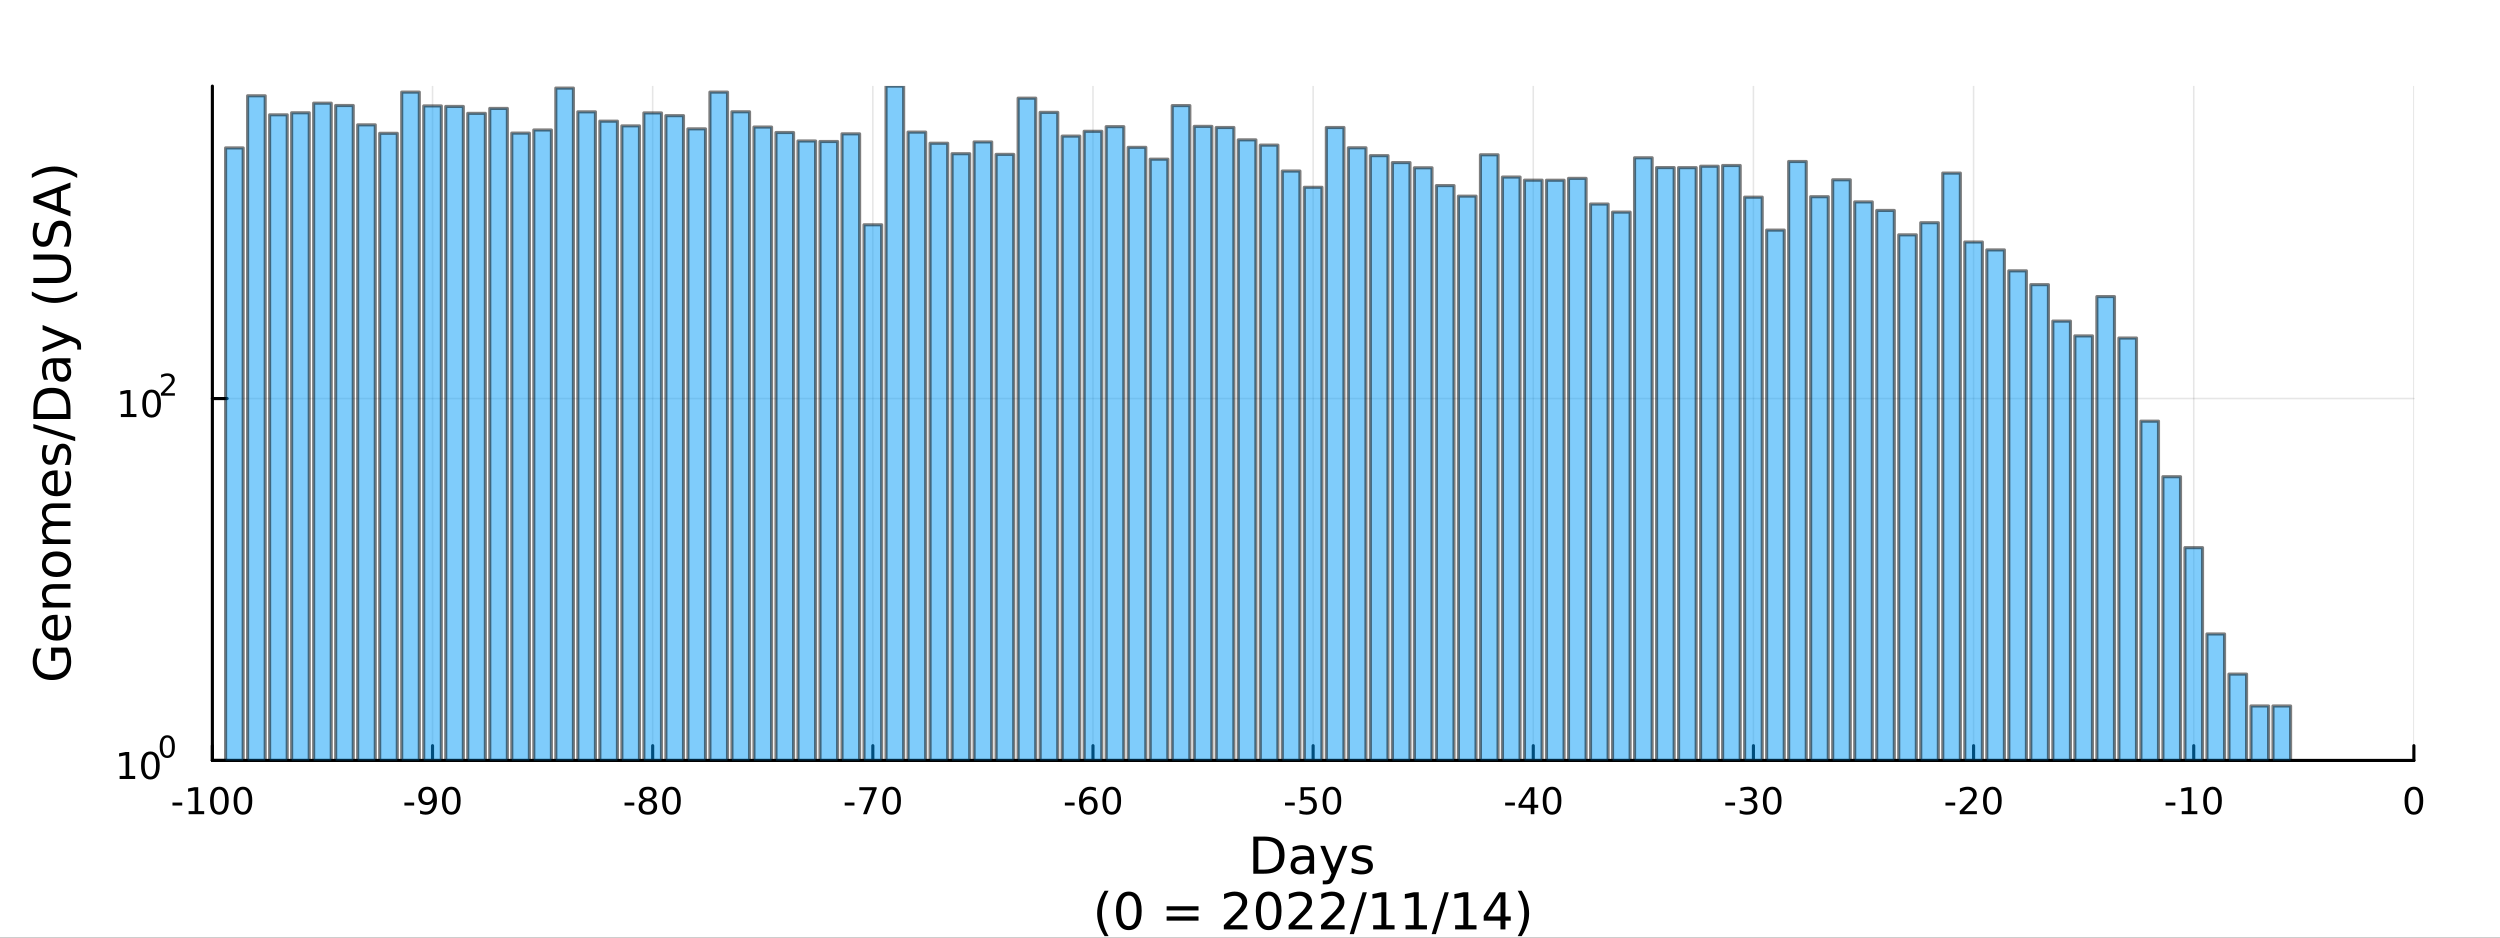<?xml version="1.0" encoding="utf-8"?>
<svg xmlns="http://www.w3.org/2000/svg" xmlns:xlink="http://www.w3.org/1999/xlink" width="800" height="300" viewBox="0 0 3200 1200">
<rect x="0" y="0" width="3200" height="1200" fill="#333333" stroke="none"/>
<defs>
  <clipPath id="clip150">
    <rect x="0" y="0" width="3200" height="1200"/>
  </clipPath>
</defs>
<path clip-path="url(#clip150)" d="
M0 1200 L3200 1200 L3200 0 L0 0  Z
  " fill="#ffffff" fill-rule="evenodd" fill-opacity="1"/>
<defs>
  <clipPath id="clip151">
    <rect x="640" y="0" width="2241" height="1200"/>
  </clipPath>
</defs>
<path clip-path="url(#clip150)" d="
M271.839 973.368 L3089.76 973.368 L3089.76 110.236 L271.839 110.236  Z
  " fill="#ffffff" fill-rule="evenodd" fill-opacity="1"/>
<defs>
  <clipPath id="clip152">
    <rect x="271" y="110" width="2819" height="864"/>
  </clipPath>
</defs>
<polyline clip-path="url(#clip152)" style="stroke:#000000; stroke-linecap:round; stroke-linejoin:round; stroke-width:2; stroke-opacity:0.1; fill:none" points="
  271.839,973.368 271.839,110.236 
  "/>
<polyline clip-path="url(#clip152)" style="stroke:#000000; stroke-linecap:round; stroke-linejoin:round; stroke-width:2; stroke-opacity:0.1; fill:none" points="
  553.632,973.368 553.632,110.236 
  "/>
<polyline clip-path="url(#clip152)" style="stroke:#000000; stroke-linecap:round; stroke-linejoin:round; stroke-width:2; stroke-opacity:0.1; fill:none" points="
  835.424,973.368 835.424,110.236 
  "/>
<polyline clip-path="url(#clip152)" style="stroke:#000000; stroke-linecap:round; stroke-linejoin:round; stroke-width:2; stroke-opacity:0.1; fill:none" points="
  1117.22,973.368 1117.22,110.236 
  "/>
<polyline clip-path="url(#clip152)" style="stroke:#000000; stroke-linecap:round; stroke-linejoin:round; stroke-width:2; stroke-opacity:0.1; fill:none" points="
  1399.01,973.368 1399.01,110.236 
  "/>
<polyline clip-path="url(#clip152)" style="stroke:#000000; stroke-linecap:round; stroke-linejoin:round; stroke-width:2; stroke-opacity:0.1; fill:none" points="
  1680.8,973.368 1680.8,110.236 
  "/>
<polyline clip-path="url(#clip152)" style="stroke:#000000; stroke-linecap:round; stroke-linejoin:round; stroke-width:2; stroke-opacity:0.1; fill:none" points="
  1962.59,973.368 1962.59,110.236 
  "/>
<polyline clip-path="url(#clip152)" style="stroke:#000000; stroke-linecap:round; stroke-linejoin:round; stroke-width:2; stroke-opacity:0.1; fill:none" points="
  2244.39,973.368 2244.39,110.236 
  "/>
<polyline clip-path="url(#clip152)" style="stroke:#000000; stroke-linecap:round; stroke-linejoin:round; stroke-width:2; stroke-opacity:0.1; fill:none" points="
  2526.18,973.368 2526.18,110.236 
  "/>
<polyline clip-path="url(#clip152)" style="stroke:#000000; stroke-linecap:round; stroke-linejoin:round; stroke-width:2; stroke-opacity:0.1; fill:none" points="
  2807.97,973.368 2807.97,110.236 
  "/>
<polyline clip-path="url(#clip152)" style="stroke:#000000; stroke-linecap:round; stroke-linejoin:round; stroke-width:2; stroke-opacity:0.1; fill:none" points="
  3089.76,973.368 3089.76,110.236 
  "/>
<polyline clip-path="url(#clip150)" style="stroke:#000000; stroke-linecap:round; stroke-linejoin:round; stroke-width:4; stroke-opacity:1; fill:none" points="
  271.839,973.368 3089.76,973.368 
  "/>
<polyline clip-path="url(#clip150)" style="stroke:#000000; stroke-linecap:round; stroke-linejoin:round; stroke-width:4; stroke-opacity:1; fill:none" points="
  271.839,973.368 271.839,954.47 
  "/>
<polyline clip-path="url(#clip150)" style="stroke:#000000; stroke-linecap:round; stroke-linejoin:round; stroke-width:4; stroke-opacity:1; fill:none" points="
  553.632,973.368 553.632,954.47 
  "/>
<polyline clip-path="url(#clip150)" style="stroke:#000000; stroke-linecap:round; stroke-linejoin:round; stroke-width:4; stroke-opacity:1; fill:none" points="
  835.424,973.368 835.424,954.47 
  "/>
<polyline clip-path="url(#clip150)" style="stroke:#000000; stroke-linecap:round; stroke-linejoin:round; stroke-width:4; stroke-opacity:1; fill:none" points="
  1117.22,973.368 1117.22,954.47 
  "/>
<polyline clip-path="url(#clip150)" style="stroke:#000000; stroke-linecap:round; stroke-linejoin:round; stroke-width:4; stroke-opacity:1; fill:none" points="
  1399.01,973.368 1399.01,954.47 
  "/>
<polyline clip-path="url(#clip150)" style="stroke:#000000; stroke-linecap:round; stroke-linejoin:round; stroke-width:4; stroke-opacity:1; fill:none" points="
  1680.8,973.368 1680.8,954.47 
  "/>
<polyline clip-path="url(#clip150)" style="stroke:#000000; stroke-linecap:round; stroke-linejoin:round; stroke-width:4; stroke-opacity:1; fill:none" points="
  1962.59,973.368 1962.59,954.47 
  "/>
<polyline clip-path="url(#clip150)" style="stroke:#000000; stroke-linecap:round; stroke-linejoin:round; stroke-width:4; stroke-opacity:1; fill:none" points="
  2244.39,973.368 2244.39,954.47 
  "/>
<polyline clip-path="url(#clip150)" style="stroke:#000000; stroke-linecap:round; stroke-linejoin:round; stroke-width:4; stroke-opacity:1; fill:none" points="
  2526.18,973.368 2526.18,954.47 
  "/>
<polyline clip-path="url(#clip150)" style="stroke:#000000; stroke-linecap:round; stroke-linejoin:round; stroke-width:4; stroke-opacity:1; fill:none" points="
  2807.97,973.368 2807.97,954.47 
  "/>
<polyline clip-path="url(#clip150)" style="stroke:#000000; stroke-linecap:round; stroke-linejoin:round; stroke-width:4; stroke-opacity:1; fill:none" points="
  3089.76,973.368 3089.76,954.47 
  "/>
<path clip-path="url(#clip150)" d="M220.775 1027.28 L233.251 1027.28 L233.251 1031.08 L220.775 1031.08 L220.775 1027.28 Z" fill="#000000" fill-rule="evenodd" fill-opacity="1" /><path clip-path="url(#clip150)" d="M241.446 1038.23 L249.085 1038.23 L249.085 1011.87 L240.775 1013.53 L240.775 1009.27 L249.038 1007.61 L253.714 1007.61 L253.714 1038.23 L261.353 1038.23 L261.353 1042.17 L241.446 1042.17 L241.446 1038.23 Z" fill="#000000" fill-rule="evenodd" fill-opacity="1" /><path clip-path="url(#clip150)" d="M280.798 1010.69 Q277.186 1010.69 275.358 1014.25 Q273.552 1017.79 273.552 1024.92 Q273.552 1032.03 275.358 1035.59 Q277.186 1039.14 280.798 1039.14 Q284.432 1039.14 286.237 1035.59 Q288.066 1032.03 288.066 1024.92 Q288.066 1017.79 286.237 1014.25 Q284.432 1010.69 280.798 1010.69 M280.798 1006.98 Q286.608 1006.98 289.663 1011.59 Q292.742 1016.17 292.742 1024.92 Q292.742 1033.65 289.663 1038.26 Q286.608 1042.84 280.798 1042.84 Q274.987 1042.84 271.909 1038.26 Q268.853 1033.65 268.853 1024.92 Q268.853 1016.17 271.909 1011.59 Q274.987 1006.98 280.798 1006.98 Z" fill="#000000" fill-rule="evenodd" fill-opacity="1" /><path clip-path="url(#clip150)" d="M310.959 1010.69 Q307.348 1010.69 305.52 1014.25 Q303.714 1017.79 303.714 1024.92 Q303.714 1032.03 305.52 1035.59 Q307.348 1039.14 310.959 1039.14 Q314.594 1039.14 316.399 1035.59 Q318.228 1032.03 318.228 1024.92 Q318.228 1017.79 316.399 1014.25 Q314.594 1010.69 310.959 1010.69 M310.959 1006.98 Q316.77 1006.98 319.825 1011.59 Q322.904 1016.17 322.904 1024.92 Q322.904 1033.65 319.825 1038.26 Q316.77 1042.84 310.959 1042.84 Q305.149 1042.84 302.071 1038.26 Q299.015 1033.65 299.015 1024.92 Q299.015 1016.17 302.071 1011.59 Q305.149 1006.98 310.959 1006.98 Z" fill="#000000" fill-rule="evenodd" fill-opacity="1" /><path clip-path="url(#clip150)" d="M517.648 1027.28 L530.125 1027.28 L530.125 1031.08 L517.648 1031.08 L517.648 1027.28 Z" fill="#000000" fill-rule="evenodd" fill-opacity="1" /><path clip-path="url(#clip150)" d="M537.648 1041.45 L537.648 1037.19 Q539.407 1038.02 541.213 1038.46 Q543.018 1038.9 544.754 1038.9 Q549.384 1038.9 551.815 1035.8 Q554.268 1032.68 554.615 1026.33 Q553.273 1028.33 551.213 1029.39 Q549.153 1030.45 546.653 1030.45 Q541.467 1030.45 538.435 1027.33 Q535.426 1024.18 535.426 1018.74 Q535.426 1013.42 538.574 1010.2 Q541.722 1006.98 546.953 1006.98 Q552.949 1006.98 556.097 1011.59 Q559.268 1016.17 559.268 1024.92 Q559.268 1033.09 555.379 1037.98 Q551.514 1042.84 544.963 1042.84 Q543.203 1042.84 541.398 1042.49 Q539.592 1042.14 537.648 1041.45 M546.953 1026.8 Q550.102 1026.8 551.93 1024.64 Q553.782 1022.49 553.782 1018.74 Q553.782 1015.02 551.93 1012.86 Q550.102 1010.69 546.953 1010.69 Q543.805 1010.69 541.953 1012.86 Q540.125 1015.02 540.125 1018.74 Q540.125 1022.49 541.953 1024.64 Q543.805 1026.8 546.953 1026.8 Z" fill="#000000" fill-rule="evenodd" fill-opacity="1" /><path clip-path="url(#clip150)" d="M577.671 1010.69 Q574.06 1010.69 572.231 1014.25 Q570.426 1017.79 570.426 1024.92 Q570.426 1032.03 572.231 1035.59 Q574.06 1039.14 577.671 1039.14 Q581.305 1039.14 583.111 1035.59 Q584.939 1032.03 584.939 1024.92 Q584.939 1017.79 583.111 1014.25 Q581.305 1010.69 577.671 1010.69 M577.671 1006.98 Q583.481 1006.98 586.537 1011.59 Q589.615 1016.17 589.615 1024.92 Q589.615 1033.65 586.537 1038.26 Q583.481 1042.84 577.671 1042.84 Q571.861 1042.84 568.782 1038.26 Q565.727 1033.65 565.727 1024.92 Q565.727 1016.17 568.782 1011.59 Q571.861 1006.98 577.671 1006.98 Z" fill="#000000" fill-rule="evenodd" fill-opacity="1" /><path clip-path="url(#clip150)" d="M799.441 1027.28 L811.917 1027.28 L811.917 1031.08 L799.441 1031.08 L799.441 1027.28 Z" fill="#000000" fill-rule="evenodd" fill-opacity="1" /><path clip-path="url(#clip150)" d="M829.301 1025.76 Q825.968 1025.76 824.047 1027.54 Q822.149 1029.32 822.149 1032.45 Q822.149 1035.57 824.047 1037.35 Q825.968 1039.14 829.301 1039.14 Q832.635 1039.14 834.556 1037.35 Q836.477 1035.55 836.477 1032.45 Q836.477 1029.32 834.556 1027.54 Q832.658 1025.76 829.301 1025.76 M824.626 1023.77 Q821.616 1023.02 819.927 1020.96 Q818.26 1018.9 818.26 1015.94 Q818.26 1011.8 821.2 1009.39 Q824.163 1006.98 829.301 1006.98 Q834.463 1006.98 837.403 1009.39 Q840.343 1011.8 840.343 1015.94 Q840.343 1018.9 838.653 1020.96 Q836.987 1023.02 834.001 1023.77 Q837.38 1024.55 839.255 1026.84 Q841.153 1029.14 841.153 1032.45 Q841.153 1037.47 838.075 1040.15 Q835.019 1042.84 829.301 1042.84 Q823.584 1042.84 820.505 1040.15 Q817.45 1037.47 817.45 1032.45 Q817.45 1029.14 819.348 1026.84 Q821.246 1024.55 824.626 1023.77 M822.913 1016.38 Q822.913 1019.07 824.579 1020.57 Q826.269 1022.08 829.301 1022.08 Q832.311 1022.08 834.001 1020.57 Q835.713 1019.07 835.713 1016.38 Q835.713 1013.7 834.001 1012.19 Q832.311 1010.69 829.301 1010.69 Q826.269 1010.69 824.579 1012.19 Q822.913 1013.7 822.913 1016.38 Z" fill="#000000" fill-rule="evenodd" fill-opacity="1" /><path clip-path="url(#clip150)" d="M859.463 1010.69 Q855.852 1010.69 854.024 1014.25 Q852.218 1017.79 852.218 1024.92 Q852.218 1032.03 854.024 1035.59 Q855.852 1039.14 859.463 1039.14 Q863.098 1039.14 864.903 1035.59 Q866.732 1032.03 866.732 1024.92 Q866.732 1017.79 864.903 1014.25 Q863.098 1010.69 859.463 1010.69 M859.463 1006.98 Q865.274 1006.98 868.329 1011.59 Q871.408 1016.17 871.408 1024.92 Q871.408 1033.65 868.329 1038.26 Q865.274 1042.84 859.463 1042.84 Q853.653 1042.84 850.575 1038.26 Q847.519 1033.65 847.519 1024.92 Q847.519 1016.17 850.575 1011.59 Q853.653 1006.98 859.463 1006.98 Z" fill="#000000" fill-rule="evenodd" fill-opacity="1" /><path clip-path="url(#clip150)" d="M1081.23 1027.28 L1093.71 1027.28 L1093.71 1031.08 L1081.23 1031.08 L1081.23 1027.28 Z" fill="#000000" fill-rule="evenodd" fill-opacity="1" /><path clip-path="url(#clip150)" d="M1099.91 1007.61 L1122.14 1007.61 L1122.14 1009.6 L1109.59 1042.17 L1104.71 1042.17 L1116.51 1011.54 L1099.91 1011.54 L1099.91 1007.61 Z" fill="#000000" fill-rule="evenodd" fill-opacity="1" /><path clip-path="url(#clip150)" d="M1141.26 1010.69 Q1137.64 1010.69 1135.82 1014.25 Q1134.01 1017.79 1134.01 1024.92 Q1134.01 1032.03 1135.82 1035.59 Q1137.64 1039.14 1141.26 1039.14 Q1144.89 1039.14 1146.7 1035.59 Q1148.52 1032.03 1148.52 1024.92 Q1148.52 1017.79 1146.7 1014.25 Q1144.89 1010.69 1141.26 1010.69 M1141.26 1006.98 Q1147.07 1006.98 1150.12 1011.59 Q1153.2 1016.17 1153.2 1024.92 Q1153.2 1033.65 1150.12 1038.26 Q1147.07 1042.84 1141.26 1042.84 Q1135.45 1042.84 1132.37 1038.26 Q1129.31 1033.65 1129.31 1024.92 Q1129.31 1016.17 1132.37 1011.59 Q1135.45 1006.98 1141.26 1006.98 Z" fill="#000000" fill-rule="evenodd" fill-opacity="1" /><path clip-path="url(#clip150)" d="M1363.03 1027.28 L1375.5 1027.28 L1375.5 1031.08 L1363.03 1031.08 L1363.03 1027.28 Z" fill="#000000" fill-rule="evenodd" fill-opacity="1" /><path clip-path="url(#clip150)" d="M1393.47 1023.02 Q1390.32 1023.02 1388.47 1025.18 Q1386.64 1027.33 1386.64 1031.08 Q1386.64 1034.81 1388.47 1036.98 Q1390.32 1039.14 1393.47 1039.14 Q1396.61 1039.14 1398.44 1036.98 Q1400.29 1034.81 1400.29 1031.08 Q1400.29 1027.33 1398.44 1025.18 Q1396.61 1023.02 1393.47 1023.02 M1402.75 1008.37 L1402.75 1012.63 Q1400.99 1011.8 1399.18 1011.36 Q1397.4 1010.92 1395.64 1010.92 Q1391.01 1010.92 1388.56 1014.04 Q1386.13 1017.17 1385.78 1023.49 Q1387.15 1021.47 1389.21 1020.41 Q1391.27 1019.32 1393.74 1019.32 Q1398.95 1019.32 1401.96 1022.49 Q1404.99 1025.64 1404.99 1031.08 Q1404.99 1036.4 1401.84 1039.62 Q1398.7 1042.84 1393.47 1042.84 Q1387.47 1042.84 1384.3 1038.26 Q1381.13 1033.65 1381.13 1024.92 Q1381.13 1016.73 1385.02 1011.87 Q1388.9 1006.98 1395.46 1006.98 Q1397.22 1006.98 1399 1007.33 Q1400.8 1007.68 1402.75 1008.37 Z" fill="#000000" fill-rule="evenodd" fill-opacity="1" /><path clip-path="url(#clip150)" d="M1423.05 1010.69 Q1419.44 1010.69 1417.61 1014.25 Q1415.8 1017.79 1415.8 1024.92 Q1415.8 1032.03 1417.61 1035.59 Q1419.44 1039.14 1423.05 1039.14 Q1426.68 1039.14 1428.49 1035.59 Q1430.32 1032.03 1430.32 1024.92 Q1430.32 1017.79 1428.49 1014.25 Q1426.68 1010.69 1423.05 1010.69 M1423.05 1006.98 Q1428.86 1006.98 1431.91 1011.59 Q1434.99 1016.17 1434.99 1024.92 Q1434.99 1033.65 1431.91 1038.26 Q1428.86 1042.84 1423.05 1042.84 Q1417.24 1042.84 1414.16 1038.26 Q1411.1 1033.65 1411.1 1024.92 Q1411.1 1016.17 1414.16 1011.59 Q1417.24 1006.98 1423.05 1006.98 Z" fill="#000000" fill-rule="evenodd" fill-opacity="1" /><path clip-path="url(#clip150)" d="M1644.82 1027.28 L1657.29 1027.28 L1657.29 1031.08 L1644.82 1031.08 L1644.82 1027.28 Z" fill="#000000" fill-rule="evenodd" fill-opacity="1" /><path clip-path="url(#clip150)" d="M1664.73 1007.61 L1683.08 1007.61 L1683.08 1011.54 L1669.01 1011.54 L1669.01 1020.02 Q1670.03 1019.67 1671.04 1019.51 Q1672.06 1019.32 1673.08 1019.32 Q1678.87 1019.32 1682.25 1022.49 Q1685.63 1025.66 1685.63 1031.08 Q1685.63 1036.66 1682.16 1039.76 Q1678.68 1042.84 1672.36 1042.84 Q1670.19 1042.84 1667.92 1042.47 Q1665.67 1042.1 1663.27 1041.36 L1663.27 1036.66 Q1665.35 1037.79 1667.57 1038.35 Q1669.79 1038.9 1672.27 1038.9 Q1676.28 1038.9 1678.61 1036.8 Q1680.95 1034.69 1680.95 1031.08 Q1680.95 1027.47 1678.61 1025.36 Q1676.28 1023.26 1672.27 1023.26 Q1670.4 1023.26 1668.52 1023.67 Q1666.67 1024.09 1664.73 1024.97 L1664.73 1007.61 Z" fill="#000000" fill-rule="evenodd" fill-opacity="1" /><path clip-path="url(#clip150)" d="M1704.84 1010.69 Q1701.23 1010.69 1699.4 1014.25 Q1697.6 1017.79 1697.6 1024.92 Q1697.6 1032.03 1699.4 1035.59 Q1701.23 1039.14 1704.84 1039.14 Q1708.47 1039.14 1710.28 1035.59 Q1712.11 1032.03 1712.11 1024.92 Q1712.11 1017.79 1710.28 1014.25 Q1708.47 1010.69 1704.84 1010.69 M1704.84 1006.98 Q1710.65 1006.98 1713.71 1011.59 Q1716.79 1016.17 1716.79 1024.92 Q1716.79 1033.65 1713.71 1038.26 Q1710.65 1042.84 1704.84 1042.84 Q1699.03 1042.84 1695.95 1038.26 Q1692.9 1033.65 1692.9 1024.92 Q1692.9 1016.17 1695.95 1011.59 Q1699.03 1006.98 1704.84 1006.98 Z" fill="#000000" fill-rule="evenodd" fill-opacity="1" /><path clip-path="url(#clip150)" d="M1926.61 1027.28 L1939.09 1027.28 L1939.09 1031.08 L1926.61 1031.08 L1926.61 1027.28 Z" fill="#000000" fill-rule="evenodd" fill-opacity="1" /><path clip-path="url(#clip150)" d="M1959.32 1011.68 L1947.51 1030.13 L1959.32 1030.13 L1959.32 1011.68 M1958.09 1007.61 L1963.97 1007.61 L1963.97 1030.13 L1968.9 1030.13 L1968.9 1034.02 L1963.97 1034.02 L1963.97 1042.17 L1959.32 1042.17 L1959.32 1034.02 L1943.72 1034.02 L1943.72 1029.51 L1958.09 1007.61 Z" fill="#000000" fill-rule="evenodd" fill-opacity="1" /><path clip-path="url(#clip150)" d="M1986.63 1010.69 Q1983.02 1010.69 1981.19 1014.25 Q1979.39 1017.79 1979.39 1024.92 Q1979.39 1032.03 1981.19 1035.59 Q1983.02 1039.14 1986.63 1039.14 Q1990.27 1039.14 1992.07 1035.59 Q1993.9 1032.03 1993.9 1024.92 Q1993.9 1017.79 1992.07 1014.25 Q1990.27 1010.69 1986.63 1010.69 M1986.63 1006.98 Q1992.44 1006.98 1995.5 1011.59 Q1998.58 1016.17 1998.58 1024.92 Q1998.58 1033.65 1995.5 1038.26 Q1992.44 1042.84 1986.63 1042.84 Q1980.82 1042.84 1977.74 1038.26 Q1974.69 1033.65 1974.69 1024.92 Q1974.69 1016.17 1977.74 1011.59 Q1980.82 1006.98 1986.63 1006.98 Z" fill="#000000" fill-rule="evenodd" fill-opacity="1" /><path clip-path="url(#clip150)" d="M2208.4 1027.28 L2220.88 1027.28 L2220.88 1031.08 L2208.4 1031.08 L2208.4 1027.28 Z" fill="#000000" fill-rule="evenodd" fill-opacity="1" /><path clip-path="url(#clip150)" d="M2242.43 1023.53 Q2245.79 1024.25 2247.66 1026.52 Q2249.56 1028.79 2249.56 1032.12 Q2249.56 1037.24 2246.04 1040.04 Q2242.52 1042.84 2236.04 1042.84 Q2233.87 1042.84 2231.55 1042.4 Q2229.26 1041.98 2226.81 1041.13 L2226.81 1036.61 Q2228.75 1037.75 2231.06 1038.33 Q2233.38 1038.9 2235.9 1038.9 Q2240.3 1038.9 2242.59 1037.17 Q2244.91 1035.43 2244.91 1032.12 Q2244.91 1029.07 2242.75 1027.35 Q2240.62 1025.62 2236.81 1025.62 L2232.78 1025.62 L2232.78 1021.77 L2236.99 1021.77 Q2240.44 1021.77 2242.27 1020.41 Q2244.1 1019.02 2244.1 1016.43 Q2244.1 1013.77 2242.2 1012.35 Q2240.32 1010.92 2236.81 1010.92 Q2234.88 1010.92 2232.69 1011.33 Q2230.49 1011.75 2227.85 1012.63 L2227.85 1008.46 Q2230.51 1007.72 2232.82 1007.35 Q2235.16 1006.98 2237.22 1006.98 Q2242.55 1006.98 2245.65 1009.41 Q2248.75 1011.82 2248.75 1015.94 Q2248.75 1018.81 2247.11 1020.8 Q2245.46 1022.77 2242.43 1023.53 Z" fill="#000000" fill-rule="evenodd" fill-opacity="1" /><path clip-path="url(#clip150)" d="M2268.43 1010.69 Q2264.81 1010.69 2262.99 1014.25 Q2261.18 1017.79 2261.18 1024.92 Q2261.18 1032.03 2262.99 1035.59 Q2264.81 1039.14 2268.43 1039.14 Q2272.06 1039.14 2273.87 1035.59 Q2275.69 1032.03 2275.69 1024.92 Q2275.69 1017.79 2273.87 1014.25 Q2272.06 1010.69 2268.43 1010.69 M2268.43 1006.98 Q2274.24 1006.98 2277.29 1011.59 Q2280.37 1016.17 2280.37 1024.92 Q2280.37 1033.65 2277.29 1038.26 Q2274.24 1042.84 2268.43 1042.84 Q2262.62 1042.84 2259.54 1038.26 Q2256.48 1033.65 2256.48 1024.92 Q2256.48 1016.17 2259.54 1011.59 Q2262.62 1006.98 2268.43 1006.98 Z" fill="#000000" fill-rule="evenodd" fill-opacity="1" /><path clip-path="url(#clip150)" d="M2490.2 1027.28 L2502.67 1027.28 L2502.67 1031.08 L2490.2 1031.08 L2490.2 1027.28 Z" fill="#000000" fill-rule="evenodd" fill-opacity="1" /><path clip-path="url(#clip150)" d="M2514.08 1038.23 L2530.4 1038.23 L2530.4 1042.17 L2508.46 1042.17 L2508.46 1038.23 Q2511.12 1035.48 2515.7 1030.85 Q2520.31 1026.2 2521.49 1024.85 Q2523.74 1022.33 2524.62 1020.59 Q2525.52 1018.83 2525.52 1017.14 Q2525.52 1014.39 2523.57 1012.65 Q2521.65 1010.92 2518.55 1010.92 Q2516.35 1010.92 2513.9 1011.68 Q2511.47 1012.45 2508.69 1014 L2508.69 1009.27 Q2511.51 1008.14 2513.97 1007.56 Q2516.42 1006.98 2518.46 1006.98 Q2523.83 1006.98 2527.02 1009.67 Q2530.22 1012.35 2530.22 1016.84 Q2530.22 1018.97 2529.41 1020.89 Q2528.62 1022.79 2526.51 1025.39 Q2525.94 1026.06 2522.83 1029.27 Q2519.73 1032.47 2514.08 1038.23 Z" fill="#000000" fill-rule="evenodd" fill-opacity="1" /><path clip-path="url(#clip150)" d="M2550.22 1010.69 Q2546.61 1010.69 2544.78 1014.25 Q2542.97 1017.79 2542.97 1024.92 Q2542.97 1032.03 2544.78 1035.59 Q2546.61 1039.14 2550.22 1039.14 Q2553.85 1039.14 2555.66 1035.59 Q2557.49 1032.03 2557.49 1024.92 Q2557.49 1017.79 2555.66 1014.25 Q2553.85 1010.69 2550.22 1010.69 M2550.22 1006.98 Q2556.03 1006.98 2559.08 1011.59 Q2562.16 1016.17 2562.16 1024.92 Q2562.16 1033.65 2559.08 1038.26 Q2556.03 1042.84 2550.22 1042.84 Q2544.41 1042.84 2541.33 1038.26 Q2538.27 1033.65 2538.27 1024.92 Q2538.27 1016.17 2541.33 1011.59 Q2544.41 1006.98 2550.22 1006.98 Z" fill="#000000" fill-rule="evenodd" fill-opacity="1" /><path clip-path="url(#clip150)" d="M2771.99 1027.28 L2784.46 1027.28 L2784.46 1031.08 L2771.99 1031.08 L2771.99 1027.28 Z" fill="#000000" fill-rule="evenodd" fill-opacity="1" /><path clip-path="url(#clip150)" d="M2792.66 1038.23 L2800.3 1038.23 L2800.3 1011.87 L2791.99 1013.53 L2791.99 1009.27 L2800.25 1007.61 L2804.93 1007.61 L2804.93 1038.23 L2812.57 1038.23 L2812.57 1042.17 L2792.66 1042.17 L2792.66 1038.23 Z" fill="#000000" fill-rule="evenodd" fill-opacity="1" /><path clip-path="url(#clip150)" d="M2832.01 1010.69 Q2828.4 1010.69 2826.57 1014.25 Q2824.77 1017.79 2824.77 1024.92 Q2824.77 1032.03 2826.57 1035.59 Q2828.4 1039.14 2832.01 1039.14 Q2835.64 1039.14 2837.45 1035.59 Q2839.28 1032.03 2839.28 1024.92 Q2839.28 1017.79 2837.45 1014.25 Q2835.64 1010.69 2832.01 1010.69 M2832.01 1006.98 Q2837.82 1006.98 2840.88 1011.59 Q2843.95 1016.17 2843.95 1024.92 Q2843.95 1033.65 2840.88 1038.26 Q2837.82 1042.84 2832.01 1042.84 Q2826.2 1042.84 2823.12 1038.26 Q2820.07 1033.65 2820.07 1024.92 Q2820.07 1016.17 2823.12 1011.59 Q2826.2 1006.98 2832.01 1006.98 Z" fill="#000000" fill-rule="evenodd" fill-opacity="1" /><path clip-path="url(#clip150)" d="M3089.76 1010.69 Q3086.15 1010.69 3084.32 1014.25 Q3082.52 1017.79 3082.52 1024.92 Q3082.52 1032.03 3084.32 1035.59 Q3086.15 1039.14 3089.76 1039.14 Q3093.4 1039.14 3095.2 1035.59 Q3097.03 1032.03 3097.03 1024.92 Q3097.03 1017.79 3095.2 1014.25 Q3093.4 1010.69 3089.76 1010.69 M3089.76 1006.98 Q3095.57 1006.98 3098.63 1011.59 Q3101.71 1016.17 3101.71 1024.92 Q3101.71 1033.65 3098.63 1038.26 Q3095.57 1042.84 3089.76 1042.84 Q3083.95 1042.84 3080.87 1038.26 Q3077.82 1033.65 3077.82 1024.92 Q3077.82 1016.17 3080.87 1011.59 Q3083.95 1006.98 3089.76 1006.98 Z" fill="#000000" fill-rule="evenodd" fill-opacity="1" /><path clip-path="url(#clip150)" d="M1610.68 1076.12 L1610.68 1113.07 L1618.45 1113.07 Q1628.28 1113.07 1632.84 1108.61 Q1637.42 1104.16 1637.42 1094.54 Q1637.42 1085 1632.84 1080.57 Q1628.28 1076.12 1618.45 1076.12 L1610.68 1076.12 M1604.25 1070.83 L1617.46 1070.83 Q1631.28 1070.83 1637.74 1076.59 Q1644.2 1082.32 1644.2 1094.54 Q1644.2 1106.83 1637.71 1112.59 Q1631.21 1118.35 1617.46 1118.35 L1604.25 1118.35 L1604.25 1070.83 Z" fill="#000000" fill-rule="evenodd" fill-opacity="1" /><path clip-path="url(#clip150)" d="M1670.39 1100.43 Q1663.3 1100.43 1660.56 1102.06 Q1657.82 1103.68 1657.82 1107.59 Q1657.82 1110.71 1659.86 1112.56 Q1661.93 1114.37 1665.46 1114.37 Q1670.33 1114.37 1673.26 1110.94 Q1676.22 1107.47 1676.22 1101.74 L1676.22 1100.43 L1670.39 1100.43 M1682.07 1098.01 L1682.07 1118.35 L1676.22 1118.35 L1676.22 1112.94 Q1674.21 1116.19 1671.22 1117.75 Q1668.23 1119.27 1663.9 1119.27 Q1658.43 1119.27 1655.18 1116.22 Q1651.96 1113.13 1651.96 1107.98 Q1651.96 1101.96 1655.98 1098.9 Q1660.02 1095.85 1668.01 1095.85 L1676.22 1095.85 L1676.22 1095.28 Q1676.22 1091.23 1673.54 1089.04 Q1670.9 1086.81 1666.1 1086.81 Q1663.04 1086.81 1660.14 1087.54 Q1657.25 1088.27 1654.57 1089.74 L1654.57 1084.33 Q1657.79 1083.09 1660.81 1082.48 Q1663.84 1081.84 1666.7 1081.84 Q1674.44 1081.84 1678.26 1085.85 Q1682.07 1089.87 1682.07 1098.01 Z" fill="#000000" fill-rule="evenodd" fill-opacity="1" /><path clip-path="url(#clip150)" d="M1708.97 1121.66 Q1706.49 1128.03 1704.13 1129.97 Q1701.78 1131.91 1697.83 1131.91 L1693.15 1131.91 L1693.15 1127.01 L1696.59 1127.01 Q1699.01 1127.01 1700.34 1125.86 Q1701.68 1124.72 1703.3 1120.45 L1704.35 1117.78 L1689.94 1082.7 L1696.14 1082.7 L1707.28 1110.59 L1718.42 1082.7 L1724.63 1082.7 L1708.97 1121.66 Z" fill="#000000" fill-rule="evenodd" fill-opacity="1" /><path clip-path="url(#clip150)" d="M1755.44 1083.75 L1755.44 1089.29 Q1752.96 1088.02 1750.28 1087.38 Q1747.61 1086.75 1744.75 1086.75 Q1740.38 1086.75 1738.19 1088.08 Q1736.02 1089.42 1736.02 1092.09 Q1736.02 1094.13 1737.58 1095.31 Q1739.14 1096.45 1743.85 1097.5 L1745.86 1097.95 Q1752.1 1099.29 1754.71 1101.74 Q1757.35 1104.16 1757.35 1108.52 Q1757.35 1113.48 1753.4 1116.38 Q1749.49 1119.27 1742.61 1119.27 Q1739.75 1119.27 1736.63 1118.7 Q1733.54 1118.16 1730.1 1117.05 L1730.1 1111 Q1733.35 1112.69 1736.5 1113.55 Q1739.65 1114.37 1742.74 1114.37 Q1746.88 1114.37 1749.11 1112.97 Q1751.33 1111.54 1751.33 1108.96 Q1751.33 1106.58 1749.71 1105.3 Q1748.12 1104.03 1742.68 1102.85 L1740.64 1102.37 Q1735.2 1101.23 1732.78 1098.87 Q1730.36 1096.49 1730.36 1092.35 Q1730.36 1087.32 1733.92 1084.58 Q1737.49 1081.84 1744.04 1081.84 Q1747.29 1081.84 1750.16 1082.32 Q1753.02 1082.8 1755.44 1083.75 Z" fill="#000000" fill-rule="evenodd" fill-opacity="1" /><path clip-path="url(#clip150)" d="M1418.96 1140.17 Q1414.7 1147.49 1412.63 1154.65 Q1410.56 1161.81 1410.56 1169.17 Q1410.56 1176.52 1412.63 1183.74 Q1414.73 1190.94 1418.96 1198.23 L1413.87 1198.23 Q1409.1 1190.75 1406.71 1183.52 Q1404.35 1176.3 1404.35 1169.17 Q1404.35 1162.07 1406.71 1154.87 Q1409.07 1147.68 1413.87 1140.17 L1418.96 1140.17 Z" fill="#000000" fill-rule="evenodd" fill-opacity="1" /><path clip-path="url(#clip150)" d="M1444.9 1146.34 Q1439.94 1146.34 1437.42 1151.25 Q1434.94 1156.12 1434.94 1165.92 Q1434.94 1175.69 1437.42 1180.59 Q1439.94 1185.46 1444.9 1185.46 Q1449.9 1185.46 1452.38 1180.59 Q1454.9 1175.69 1454.9 1165.92 Q1454.9 1156.12 1452.38 1151.25 Q1449.9 1146.34 1444.9 1146.34 M1444.9 1141.25 Q1452.89 1141.25 1457.09 1147.59 Q1461.33 1153.89 1461.33 1165.92 Q1461.33 1177.92 1457.09 1184.25 Q1452.89 1190.55 1444.9 1190.55 Q1436.92 1190.55 1432.68 1184.25 Q1428.48 1177.92 1428.48 1165.92 Q1428.48 1153.89 1432.68 1147.59 Q1436.92 1141.25 1444.9 1141.25 Z" fill="#000000" fill-rule="evenodd" fill-opacity="1" /><path clip-path="url(#clip150)" d="M1493.28 1160.03 L1534.09 1160.03 L1534.09 1165.38 L1493.28 1165.38 L1493.28 1160.03 M1493.28 1173.02 L1534.09 1173.02 L1534.09 1178.43 L1493.28 1178.43 L1493.28 1173.02 Z" fill="#000000" fill-rule="evenodd" fill-opacity="1" /><path clip-path="url(#clip150)" d="M1574.22 1184.22 L1596.66 1184.22 L1596.66 1189.63 L1566.49 1189.63 L1566.49 1184.22 Q1570.15 1180.43 1576.45 1174.07 Q1582.79 1167.67 1584.41 1165.82 Q1587.5 1162.35 1588.71 1159.97 Q1589.95 1157.55 1589.95 1155.23 Q1589.95 1151.44 1587.27 1149.05 Q1584.63 1146.66 1580.37 1146.66 Q1577.34 1146.66 1573.97 1147.71 Q1570.63 1148.76 1566.81 1150.9 L1566.81 1144.4 Q1570.69 1142.84 1574.06 1142.05 Q1577.44 1141.25 1580.24 1141.25 Q1587.62 1141.25 1592.02 1144.94 Q1596.41 1148.64 1596.41 1154.81 Q1596.41 1157.74 1595.29 1160.38 Q1594.21 1162.99 1591.32 1166.56 Q1590.52 1167.48 1586.25 1171.9 Q1581.99 1176.3 1574.22 1184.22 Z" fill="#000000" fill-rule="evenodd" fill-opacity="1" /><path clip-path="url(#clip150)" d="M1623.91 1146.34 Q1618.94 1146.34 1616.43 1151.25 Q1613.95 1156.12 1613.95 1165.92 Q1613.95 1175.69 1616.43 1180.59 Q1618.94 1185.46 1623.91 1185.46 Q1628.91 1185.46 1631.39 1180.59 Q1633.9 1175.69 1633.9 1165.92 Q1633.9 1156.12 1631.39 1151.25 Q1628.91 1146.34 1623.91 1146.34 M1623.91 1141.25 Q1631.9 1141.25 1636.1 1147.59 Q1640.33 1153.89 1640.33 1165.92 Q1640.33 1177.92 1636.1 1184.25 Q1631.9 1190.55 1623.91 1190.55 Q1615.92 1190.55 1611.69 1184.25 Q1607.48 1177.92 1607.48 1165.92 Q1607.48 1153.89 1611.69 1147.59 Q1615.92 1141.25 1623.91 1141.25 Z" fill="#000000" fill-rule="evenodd" fill-opacity="1" /><path clip-path="url(#clip150)" d="M1657.17 1184.22 L1679.61 1184.22 L1679.61 1189.63 L1649.43 1189.63 L1649.43 1184.22 Q1653.09 1180.43 1659.4 1174.07 Q1665.73 1167.67 1667.35 1165.82 Q1670.44 1162.35 1671.65 1159.97 Q1672.89 1157.55 1672.89 1155.23 Q1672.89 1151.44 1670.22 1149.05 Q1667.58 1146.66 1663.31 1146.66 Q1660.29 1146.66 1656.91 1147.71 Q1653.57 1148.76 1649.75 1150.9 L1649.75 1144.4 Q1653.64 1142.84 1657.01 1142.05 Q1660.38 1141.25 1663.18 1141.25 Q1670.57 1141.25 1674.96 1144.94 Q1679.35 1148.64 1679.35 1154.81 Q1679.35 1157.74 1678.24 1160.38 Q1677.16 1162.99 1674.26 1166.56 Q1673.47 1167.48 1669.2 1171.9 Q1664.93 1176.3 1657.17 1184.22 Z" fill="#000000" fill-rule="evenodd" fill-opacity="1" /><path clip-path="url(#clip150)" d="M1698.64 1184.22 L1721.08 1184.22 L1721.08 1189.63 L1690.91 1189.63 L1690.91 1184.22 Q1694.57 1180.43 1700.87 1174.07 Q1707.2 1167.67 1708.83 1165.82 Q1711.91 1162.35 1713.12 1159.97 Q1714.36 1157.55 1714.36 1155.23 Q1714.36 1151.44 1711.69 1149.05 Q1709.05 1146.66 1704.78 1146.66 Q1701.76 1146.66 1698.39 1147.71 Q1695.04 1148.76 1691.23 1150.9 L1691.23 1144.4 Q1695.11 1142.84 1698.48 1142.05 Q1701.86 1141.25 1704.66 1141.25 Q1712.04 1141.25 1716.43 1144.94 Q1720.83 1148.64 1720.83 1154.81 Q1720.83 1157.74 1719.71 1160.38 Q1718.63 1162.99 1715.73 1166.56 Q1714.94 1167.48 1710.67 1171.9 Q1706.41 1176.3 1698.64 1184.22 Z" fill="#000000" fill-rule="evenodd" fill-opacity="1" /><path clip-path="url(#clip150)" d="M1744.16 1142.11 L1749.57 1142.11 L1733.02 1195.68 L1727.61 1195.68 L1744.16 1142.11 Z" fill="#000000" fill-rule="evenodd" fill-opacity="1" /><path clip-path="url(#clip150)" d="M1757.65 1184.22 L1768.15 1184.22 L1768.15 1147.97 L1756.73 1150.26 L1756.73 1144.4 L1768.09 1142.11 L1774.52 1142.11 L1774.52 1184.22 L1785.02 1184.22 L1785.02 1189.63 L1757.65 1189.63 L1757.65 1184.22 Z" fill="#000000" fill-rule="evenodd" fill-opacity="1" /><path clip-path="url(#clip150)" d="M1799.12 1184.22 L1809.63 1184.22 L1809.63 1147.97 L1798.2 1150.26 L1798.2 1144.4 L1809.56 1142.11 L1815.99 1142.11 L1815.99 1184.22 L1826.5 1184.22 L1826.5 1189.63 L1799.12 1189.63 L1799.12 1184.22 Z" fill="#000000" fill-rule="evenodd" fill-opacity="1" /><path clip-path="url(#clip150)" d="M1849.06 1142.11 L1854.47 1142.11 L1837.92 1195.68 L1832.51 1195.68 L1849.06 1142.11 Z" fill="#000000" fill-rule="evenodd" fill-opacity="1" /><path clip-path="url(#clip150)" d="M1862.56 1184.22 L1873.06 1184.22 L1873.06 1147.97 L1861.64 1150.26 L1861.64 1144.4 L1873 1142.11 L1879.43 1142.11 L1879.43 1184.22 L1889.93 1184.22 L1889.93 1189.63 L1862.56 1189.63 L1862.56 1184.22 Z" fill="#000000" fill-rule="evenodd" fill-opacity="1" /><path clip-path="url(#clip150)" d="M1920.58 1147.71 L1904.35 1173.08 L1920.58 1173.08 L1920.58 1147.71 M1918.89 1142.11 L1926.98 1142.11 L1926.98 1173.08 L1933.76 1173.08 L1933.76 1178.43 L1926.98 1178.43 L1926.98 1189.63 L1920.58 1189.63 L1920.58 1178.43 L1899.13 1178.43 L1899.13 1172.22 L1918.89 1142.11 Z" fill="#000000" fill-rule="evenodd" fill-opacity="1" /><path clip-path="url(#clip150)" d="M1942.64 1140.17 L1947.73 1140.17 Q1952.51 1147.68 1954.86 1154.87 Q1957.25 1162.07 1957.25 1169.17 Q1957.25 1176.3 1954.86 1183.52 Q1952.51 1190.75 1947.73 1198.23 L1942.64 1198.23 Q1946.87 1190.94 1948.94 1183.74 Q1951.04 1176.52 1951.04 1169.17 Q1951.04 1161.81 1948.94 1154.65 Q1946.87 1147.49 1942.64 1140.17 Z" fill="#000000" fill-rule="evenodd" fill-opacity="1" /><polyline clip-path="url(#clip152)" style="stroke:#000000; stroke-linecap:round; stroke-linejoin:round; stroke-width:2; stroke-opacity:0.1; fill:none" points="
  271.839,973.368 3089.76,973.368 
  "/>
<polyline clip-path="url(#clip152)" style="stroke:#000000; stroke-linecap:round; stroke-linejoin:round; stroke-width:2; stroke-opacity:0.1; fill:none" points="
  271.839,510.136 3089.76,510.136 
  "/>
<polyline clip-path="url(#clip150)" style="stroke:#000000; stroke-linecap:round; stroke-linejoin:round; stroke-width:4; stroke-opacity:1; fill:none" points="
  271.839,973.368 271.839,110.236 
  "/>
<polyline clip-path="url(#clip150)" style="stroke:#000000; stroke-linecap:round; stroke-linejoin:round; stroke-width:4; stroke-opacity:1; fill:none" points="
  271.839,973.368 290.737,973.368 
  "/>
<polyline clip-path="url(#clip150)" style="stroke:#000000; stroke-linecap:round; stroke-linejoin:round; stroke-width:4; stroke-opacity:1; fill:none" points="
  271.839,510.136 290.737,510.136 
  "/>
<path clip-path="url(#clip150)" d="M153.134 993.16 L160.772 993.16 L160.772 966.795 L152.462 968.461 L152.462 964.202 L160.726 962.535 L165.402 962.535 L165.402 993.16 L173.041 993.16 L173.041 997.095 L153.134 997.095 L153.134 993.16 Z" fill="#000000" fill-rule="evenodd" fill-opacity="1" /><path clip-path="url(#clip150)" d="M192.485 965.614 Q188.874 965.614 187.045 969.179 Q185.24 972.72 185.24 979.85 Q185.24 986.956 187.045 990.521 Q188.874 994.063 192.485 994.063 Q196.119 994.063 197.925 990.521 Q199.754 986.956 199.754 979.85 Q199.754 972.72 197.925 969.179 Q196.119 965.614 192.485 965.614 M192.485 961.91 Q198.295 961.91 201.351 966.517 Q204.43 971.1 204.43 979.85 Q204.43 988.577 201.351 993.183 Q198.295 997.767 192.485 997.767 Q186.675 997.767 183.596 993.183 Q180.541 988.577 180.541 979.85 Q180.541 971.1 183.596 966.517 Q186.675 961.91 192.485 961.91 Z" fill="#000000" fill-rule="evenodd" fill-opacity="1" /><path clip-path="url(#clip150)" d="M214.134 944.106 Q211.2 944.106 209.715 947.003 Q208.248 949.88 208.248 955.673 Q208.248 961.447 209.715 964.344 Q211.2 967.221 214.134 967.221 Q217.087 967.221 218.554 964.344 Q220.04 961.447 220.04 955.673 Q220.04 949.88 218.554 947.003 Q217.087 944.106 214.134 944.106 M214.134 941.097 Q218.855 941.097 221.338 944.84 Q223.839 948.564 223.839 955.673 Q223.839 962.764 221.338 966.506 Q218.855 970.23 214.134 970.23 Q209.414 970.23 206.912 966.506 Q204.43 962.764 204.43 955.673 Q204.43 948.564 206.912 944.84 Q209.414 941.097 214.134 941.097 Z" fill="#000000" fill-rule="evenodd" fill-opacity="1" /><path clip-path="url(#clip150)" d="M154.713 529.928 L162.352 529.928 L162.352 503.563 L154.042 505.229 L154.042 500.97 L162.306 499.304 L166.982 499.304 L166.982 529.928 L174.621 529.928 L174.621 533.864 L154.713 533.864 L154.713 529.928 Z" fill="#000000" fill-rule="evenodd" fill-opacity="1" /><path clip-path="url(#clip150)" d="M194.065 502.382 Q190.454 502.382 188.625 505.947 Q186.82 509.489 186.82 516.618 Q186.82 523.725 188.625 527.289 Q190.454 530.831 194.065 530.831 Q197.699 530.831 199.505 527.289 Q201.334 523.725 201.334 516.618 Q201.334 509.489 199.505 505.947 Q197.699 502.382 194.065 502.382 M194.065 498.679 Q199.875 498.679 202.931 503.285 Q206.009 507.868 206.009 516.618 Q206.009 525.345 202.931 529.952 Q199.875 534.535 194.065 534.535 Q188.255 534.535 185.176 529.952 Q182.121 525.345 182.121 516.618 Q182.121 507.868 185.176 503.285 Q188.255 498.679 194.065 498.679 Z" fill="#000000" fill-rule="evenodd" fill-opacity="1" /><path clip-path="url(#clip150)" d="M210.58 503.256 L223.839 503.256 L223.839 506.453 L206.009 506.453 L206.009 503.256 Q208.172 501.018 211.896 497.256 Q215.639 493.476 216.598 492.385 Q218.423 490.335 219.137 488.924 Q219.871 487.495 219.871 486.122 Q219.871 483.884 218.291 482.473 Q216.73 481.063 214.21 481.063 Q212.423 481.063 210.429 481.683 Q208.454 482.304 206.198 483.564 L206.198 479.727 Q208.492 478.806 210.486 478.336 Q212.479 477.865 214.134 477.865 Q218.498 477.865 221.093 480.047 Q223.689 482.229 223.689 485.877 Q223.689 487.608 223.03 489.169 Q222.391 490.711 220.68 492.817 Q220.209 493.363 217.689 495.977 Q215.169 498.573 210.58 503.256 Z" fill="#000000" fill-rule="evenodd" fill-opacity="1" /><path clip-path="url(#clip150)" d="M83.427 835.293 L70.664 835.293 L70.664 845.796 L65.38 845.796 L65.38 828.927 L85.782 828.927 Q88.424 832.651 89.793 837.139 Q91.129 841.627 91.129 846.719 Q91.129 857.859 84.636 864.161 Q78.111 870.432 66.494 870.432 Q54.845 870.432 48.352 864.161 Q41.827 857.859 41.827 846.719 Q41.827 842.072 42.973 837.903 Q44.119 833.701 46.347 830.168 L53.19 830.168 Q50.166 833.733 48.638 837.744 Q47.11 841.754 47.11 846.178 Q47.11 854.899 51.98 859.292 Q56.85 863.652 66.494 863.652 Q76.106 863.652 80.976 859.292 Q85.846 854.899 85.846 846.178 Q85.846 842.773 85.273 840.099 Q84.668 837.425 83.427 835.293 Z" fill="#000000" fill-rule="evenodd" fill-opacity="1" /><path clip-path="url(#clip150)" d="M70.918 786.945 L73.783 786.945 L73.783 813.872 Q79.83 813.49 83.013 810.244 Q86.164 806.965 86.164 801.141 Q86.164 797.767 85.337 794.616 Q84.509 791.433 82.854 788.314 L88.392 788.314 Q89.729 791.465 90.429 794.775 Q91.129 798.085 91.129 801.491 Q91.129 810.021 86.164 815.018 Q81.199 819.983 72.732 819.983 Q63.98 819.983 58.855 815.273 Q53.699 810.53 53.699 802.509 Q53.699 795.316 58.346 791.147 Q62.961 786.945 70.918 786.945 M69.2 792.802 Q64.393 792.865 61.529 795.507 Q58.664 798.117 58.664 802.446 Q58.664 807.347 61.433 810.307 Q64.202 813.236 69.231 813.681 L69.2 792.802 Z" fill="#000000" fill-rule="evenodd" fill-opacity="1" /><path clip-path="url(#clip150)" d="M68.69 747.701 L90.206 747.701 L90.206 753.557 L68.881 753.557 Q63.82 753.557 61.306 755.531 Q58.791 757.504 58.791 761.451 Q58.791 766.193 61.815 768.93 Q64.839 771.668 70.059 771.668 L90.206 771.668 L90.206 777.556 L54.558 777.556 L54.558 771.668 L60.096 771.668 Q56.882 769.567 55.29 766.734 Q53.699 763.87 53.699 760.146 Q53.699 754.003 57.518 750.852 Q61.306 747.701 68.69 747.701 Z" fill="#000000" fill-rule="evenodd" fill-opacity="1" /><path clip-path="url(#clip150)" d="M58.664 722.206 Q58.664 726.917 62.356 729.654 Q66.017 732.391 72.414 732.391 Q78.812 732.391 82.504 729.686 Q86.164 726.949 86.164 722.206 Q86.164 717.527 82.472 714.79 Q78.78 712.053 72.414 712.053 Q66.08 712.053 62.388 714.79 Q58.664 717.527 58.664 722.206 M53.699 722.206 Q53.699 714.567 58.664 710.207 Q63.63 705.846 72.414 705.846 Q81.167 705.846 86.164 710.207 Q91.129 714.567 91.129 722.206 Q91.129 729.877 86.164 734.237 Q81.167 738.566 72.414 738.566 Q63.63 738.566 58.664 734.237 Q53.699 729.877 53.699 722.206 Z" fill="#000000" fill-rule="evenodd" fill-opacity="1" /><path clip-path="url(#clip150)" d="M61.401 668.384 Q57.455 666.188 55.577 663.132 Q53.699 660.077 53.699 655.939 Q53.699 650.369 57.614 647.345 Q61.497 644.322 68.69 644.322 L90.206 644.322 L90.206 650.21 L68.881 650.21 Q63.757 650.21 61.274 652.024 Q58.791 653.838 58.791 657.562 Q58.791 662.114 61.815 664.756 Q64.839 667.397 70.059 667.397 L90.206 667.397 L90.206 673.286 L68.881 673.286 Q63.725 673.286 61.274 675.1 Q58.791 676.914 58.791 680.702 Q58.791 685.19 61.847 687.831 Q64.871 690.473 70.059 690.473 L90.206 690.473 L90.206 696.361 L54.558 696.361 L54.558 690.473 L60.096 690.473 Q56.818 688.468 55.259 685.667 Q53.699 682.866 53.699 679.015 Q53.699 675.132 55.672 672.426 Q57.646 669.689 61.401 668.384 Z" fill="#000000" fill-rule="evenodd" fill-opacity="1" /><path clip-path="url(#clip150)" d="M70.918 602.149 L73.783 602.149 L73.783 629.076 Q79.83 628.694 83.013 625.447 Q86.164 622.169 86.164 616.344 Q86.164 612.971 85.337 609.82 Q84.509 606.637 82.854 603.517 L88.392 603.517 Q89.729 606.669 90.429 609.979 Q91.129 613.289 91.129 616.695 Q91.129 625.225 86.164 630.222 Q81.199 635.187 72.732 635.187 Q63.98 635.187 58.855 630.476 Q53.699 625.734 53.699 617.713 Q53.699 610.52 58.346 606.35 Q62.961 602.149 70.918 602.149 M69.2 608.005 Q64.393 608.069 61.529 610.711 Q58.664 613.321 58.664 617.649 Q58.664 622.551 61.433 625.511 Q64.202 628.439 69.231 628.885 L69.2 608.005 Z" fill="#000000" fill-rule="evenodd" fill-opacity="1" /><path clip-path="url(#clip150)" d="M55.609 569.811 L61.147 569.811 Q59.874 572.294 59.237 574.967 Q58.601 577.641 58.601 580.505 Q58.601 584.866 59.937 587.062 Q61.274 589.226 63.948 589.226 Q65.985 589.226 67.162 587.667 Q68.308 586.107 69.359 581.397 L69.804 579.391 Q71.141 573.153 73.592 570.543 Q76.011 567.901 80.371 567.901 Q85.337 567.901 88.233 571.848 Q91.129 575.763 91.129 582.638 Q91.129 585.503 90.556 588.622 Q90.015 591.709 88.901 595.147 L82.854 595.147 Q84.541 591.9 85.4 588.749 Q86.228 585.598 86.228 582.511 Q86.228 578.373 84.827 576.145 Q83.395 573.917 80.817 573.917 Q78.43 573.917 77.157 575.54 Q75.883 577.132 74.706 582.574 L74.228 584.611 Q73.082 590.054 70.727 592.473 Q68.34 594.892 64.202 594.892 Q59.173 594.892 56.436 591.327 Q53.699 587.762 53.699 581.206 Q53.699 577.959 54.176 575.095 Q54.654 572.23 55.609 569.811 Z" fill="#000000" fill-rule="evenodd" fill-opacity="1" /><path clip-path="url(#clip150)" d="M42.686 548.168 L42.686 542.757 L96.254 559.308 L96.254 564.719 L42.686 548.168 Z" fill="#000000" fill-rule="evenodd" fill-opacity="1" /><path clip-path="url(#clip150)" d="M47.97 529.93 L84.923 529.93 L84.923 522.164 Q84.923 512.329 80.467 507.777 Q76.011 503.194 66.398 503.194 Q56.85 503.194 52.426 507.777 Q47.97 512.329 47.97 522.164 L47.97 529.93 M42.686 536.359 L42.686 523.15 Q42.686 509.337 48.447 502.876 Q54.176 496.414 66.398 496.414 Q78.684 496.414 84.445 502.908 Q90.206 509.401 90.206 523.15 L90.206 536.359 L42.686 536.359 Z" fill="#000000" fill-rule="evenodd" fill-opacity="1" /><path clip-path="url(#clip150)" d="M72.287 470.22 Q72.287 477.317 73.91 480.055 Q75.533 482.792 79.448 482.792 Q82.567 482.792 84.413 480.755 Q86.228 478.686 86.228 475.153 Q86.228 470.283 82.79 467.355 Q79.321 464.395 73.592 464.395 L72.287 464.395 L72.287 470.22 M69.868 458.539 L90.206 458.539 L90.206 464.395 L84.795 464.395 Q88.042 466.4 89.602 469.392 Q91.129 472.384 91.129 476.713 Q91.129 482.187 88.074 485.434 Q84.986 488.648 79.83 488.648 Q73.815 488.648 70.759 484.638 Q67.704 480.596 67.704 472.607 L67.704 464.395 L67.131 464.395 Q63.088 464.395 60.892 467.069 Q58.664 469.71 58.664 474.516 Q58.664 477.572 59.396 480.468 Q60.128 483.365 61.592 486.038 L56.182 486.038 Q54.94 482.824 54.336 479.8 Q53.699 476.776 53.699 473.912 Q53.699 466.177 57.709 462.358 Q61.72 458.539 69.868 458.539 Z" fill="#000000" fill-rule="evenodd" fill-opacity="1" /><path clip-path="url(#clip150)" d="M93.516 431.643 Q99.882 434.126 101.824 436.481 Q103.765 438.837 103.765 442.783 L103.765 447.462 L98.864 447.462 L98.864 444.025 Q98.864 441.606 97.718 440.269 Q96.572 438.932 92.307 437.309 L89.633 436.259 L54.558 450.677 L54.558 444.47 L82.44 433.33 L54.558 422.19 L54.558 415.984 L93.516 431.643 Z" fill="#000000" fill-rule="evenodd" fill-opacity="1" /><path clip-path="url(#clip150)" d="M40.745 373.111 Q48.065 377.376 55.227 379.445 Q62.388 381.513 69.74 381.513 Q77.093 381.513 84.318 379.445 Q91.511 377.344 98.8 373.111 L98.8 378.203 Q91.32 382.978 84.095 385.365 Q76.87 387.72 69.74 387.72 Q62.643 387.72 55.45 385.365 Q48.256 383.009 40.745 378.203 L40.745 373.111 Z" fill="#000000" fill-rule="evenodd" fill-opacity="1" /><path clip-path="url(#clip150)" d="M42.686 362.225 L42.686 355.764 L71.555 355.764 Q79.194 355.764 82.567 352.995 Q85.909 350.226 85.909 344.019 Q85.909 337.845 82.567 335.076 Q79.194 332.307 71.555 332.307 L42.686 332.307 L42.686 325.845 L72.35 325.845 Q81.644 325.845 86.387 330.461 Q91.129 335.044 91.129 344.019 Q91.129 353.027 86.387 357.642 Q81.644 362.225 72.35 362.225 L42.686 362.225 Z" fill="#000000" fill-rule="evenodd" fill-opacity="1" /><path clip-path="url(#clip150)" d="M44.246 285.296 L50.516 285.296 Q48.766 288.956 47.906 292.203 Q47.047 295.449 47.047 298.473 Q47.047 303.725 49.084 306.589 Q51.121 309.422 54.877 309.422 Q58.028 309.422 59.651 307.544 Q61.242 305.634 62.229 300.351 L63.025 296.468 Q64.393 289.274 67.863 285.869 Q71.3 282.431 77.093 282.431 Q84 282.431 87.564 287.078 Q91.129 291.693 91.129 300.637 Q91.129 304.011 90.365 307.83 Q89.602 311.618 88.106 315.692 L81.485 315.692 Q83.681 311.777 84.795 308.021 Q85.909 304.266 85.909 300.637 Q85.909 295.131 83.745 292.139 Q81.581 289.147 77.57 289.147 Q74.069 289.147 72.096 291.311 Q70.123 293.444 69.136 298.346 L68.372 302.26 Q66.94 309.454 63.884 312.668 Q60.828 315.883 55.386 315.883 Q49.084 315.883 45.455 311.459 Q41.827 307.003 41.827 299.205 Q41.827 295.863 42.432 292.394 Q43.036 288.924 44.246 285.296 Z" fill="#000000" fill-rule="evenodd" fill-opacity="1" /><path clip-path="url(#clip150)" d="M49.02 255.313 L72.669 264.034 L72.669 246.56 L49.02 255.313 M42.686 258.942 L42.686 251.653 L90.206 233.543 L90.206 240.227 L78.016 244.555 L78.016 265.976 L90.206 270.305 L90.206 277.084 L42.686 258.942 Z" fill="#000000" fill-rule="evenodd" fill-opacity="1" /><path clip-path="url(#clip150)" d="M40.745 227.782 L40.745 222.689 Q48.256 217.915 55.45 215.56 Q62.643 213.172 69.74 213.172 Q76.87 213.172 84.095 215.56 Q91.32 217.915 98.8 222.689 L98.8 227.782 Q91.511 223.548 84.318 221.48 Q77.093 219.379 69.74 219.379 Q62.388 219.379 55.227 221.48 Q48.065 223.548 40.745 227.782 Z" fill="#000000" fill-rule="evenodd" fill-opacity="1" /><path clip-path="url(#clip152)" d="
M288.747 189.332 L288.747 973.368 L311.29 973.368 L311.29 189.332 L288.747 189.332 L288.747 189.332  Z
  " fill="#009af9" fill-rule="evenodd" fill-opacity="0.5"/>
<polyline clip-path="url(#clip152)" style="stroke:#000000; stroke-linecap:round; stroke-linejoin:round; stroke-width:4; stroke-opacity:0.5; fill:none" points="
  288.747,189.332 288.747,973.368 311.29,973.368 311.29,189.332 288.747,189.332 
  "/>
<path clip-path="url(#clip152)" d="
M316.926 122.595 L316.926 973.368 L339.469 973.368 L339.469 122.595 L316.926 122.595 L316.926 122.595  Z
  " fill="#009af9" fill-rule="evenodd" fill-opacity="0.5"/>
<polyline clip-path="url(#clip152)" style="stroke:#000000; stroke-linecap:round; stroke-linejoin:round; stroke-width:4; stroke-opacity:0.5; fill:none" points="
  316.926,122.595 316.926,973.368 339.469,973.368 339.469,122.595 316.926,122.595 
  "/>
<path clip-path="url(#clip152)" d="
M345.105 146.943 L345.105 973.368 L367.649 973.368 L367.649 146.943 L345.105 146.943 L345.105 146.943  Z
  " fill="#009af9" fill-rule="evenodd" fill-opacity="0.5"/>
<polyline clip-path="url(#clip152)" style="stroke:#000000; stroke-linecap:round; stroke-linejoin:round; stroke-width:4; stroke-opacity:0.5; fill:none" points="
  345.105,146.943 345.105,973.368 367.649,973.368 367.649,146.943 345.105,146.943 
  "/>
<path clip-path="url(#clip152)" d="
M373.285 144.339 L373.285 973.368 L395.828 973.368 L395.828 144.339 L373.285 144.339 L373.285 144.339  Z
  " fill="#009af9" fill-rule="evenodd" fill-opacity="0.5"/>
<polyline clip-path="url(#clip152)" style="stroke:#000000; stroke-linecap:round; stroke-linejoin:round; stroke-width:4; stroke-opacity:0.5; fill:none" points="
  373.285,144.339 373.285,973.368 395.828,973.368 395.828,144.339 373.285,144.339 
  "/>
<path clip-path="url(#clip152)" d="
M401.464 132.056 L401.464 973.368 L424.007 973.368 L424.007 132.056 L401.464 132.056 L401.464 132.056  Z
  " fill="#009af9" fill-rule="evenodd" fill-opacity="0.5"/>
<polyline clip-path="url(#clip152)" style="stroke:#000000; stroke-linecap:round; stroke-linejoin:round; stroke-width:4; stroke-opacity:0.5; fill:none" points="
  401.464,132.056 401.464,973.368 424.007,973.368 424.007,132.056 401.464,132.056 
  "/>
<path clip-path="url(#clip152)" d="
M429.643 135.032 L429.643 973.368 L452.186 973.368 L452.186 135.032 L429.643 135.032 L429.643 135.032  Z
  " fill="#009af9" fill-rule="evenodd" fill-opacity="0.5"/>
<polyline clip-path="url(#clip152)" style="stroke:#000000; stroke-linecap:round; stroke-linejoin:round; stroke-width:4; stroke-opacity:0.5; fill:none" points="
  429.643,135.032 429.643,973.368 452.186,973.368 452.186,135.032 429.643,135.032 
  "/>
<path clip-path="url(#clip152)" d="
M457.822 159.774 L457.822 973.368 L480.366 973.368 L480.366 159.774 L457.822 159.774 L457.822 159.774  Z
  " fill="#009af9" fill-rule="evenodd" fill-opacity="0.5"/>
<polyline clip-path="url(#clip152)" style="stroke:#000000; stroke-linecap:round; stroke-linejoin:round; stroke-width:4; stroke-opacity:0.5; fill:none" points="
  457.822,159.774 457.822,973.368 480.366,973.368 480.366,159.774 457.822,159.774 
  "/>
<path clip-path="url(#clip152)" d="
M486.001 170.661 L486.001 973.368 L508.545 973.368 L508.545 170.661 L486.001 170.661 L486.001 170.661  Z
  " fill="#009af9" fill-rule="evenodd" fill-opacity="0.5"/>
<polyline clip-path="url(#clip152)" style="stroke:#000000; stroke-linecap:round; stroke-linejoin:round; stroke-width:4; stroke-opacity:0.5; fill:none" points="
  486.001,170.661 486.001,973.368 508.545,973.368 508.545,170.661 486.001,170.661 
  "/>
<path clip-path="url(#clip152)" d="
M514.181 117.923 L514.181 973.368 L536.724 973.368 L536.724 117.923 L514.181 117.923 L514.181 117.923  Z
  " fill="#009af9" fill-rule="evenodd" fill-opacity="0.5"/>
<polyline clip-path="url(#clip152)" style="stroke:#000000; stroke-linecap:round; stroke-linejoin:round; stroke-width:4; stroke-opacity:0.5; fill:none" points="
  514.181,117.923 514.181,973.368 536.724,973.368 536.724,117.923 514.181,117.923 
  "/>
<path clip-path="url(#clip152)" d="
M542.36 135.564 L542.36 973.368 L564.903 973.368 L564.903 135.564 L542.36 135.564 L542.36 135.564  Z
  " fill="#009af9" fill-rule="evenodd" fill-opacity="0.5"/>
<polyline clip-path="url(#clip152)" style="stroke:#000000; stroke-linecap:round; stroke-linejoin:round; stroke-width:4; stroke-opacity:0.5; fill:none" points="
  542.36,135.564 542.36,973.368 564.903,973.368 564.903,135.564 542.36,135.564 
  "/>
<path clip-path="url(#clip152)" d="
M570.539 136.247 L570.539 973.368 L593.083 973.368 L593.083 136.247 L570.539 136.247 L570.539 136.247  Z
  " fill="#009af9" fill-rule="evenodd" fill-opacity="0.5"/>
<polyline clip-path="url(#clip152)" style="stroke:#000000; stroke-linecap:round; stroke-linejoin:round; stroke-width:4; stroke-opacity:0.5; fill:none" points="
  570.539,136.247 570.539,973.368 593.083,973.368 593.083,136.247 570.539,136.247 
  "/>
<path clip-path="url(#clip152)" d="
M598.718 145.084 L598.718 973.368 L621.262 973.368 L621.262 145.084 L598.718 145.084 L598.718 145.084  Z
  " fill="#009af9" fill-rule="evenodd" fill-opacity="0.5"/>
<polyline clip-path="url(#clip152)" style="stroke:#000000; stroke-linecap:round; stroke-linejoin:round; stroke-width:4; stroke-opacity:0.5; fill:none" points="
  598.718,145.084 598.718,973.368 621.262,973.368 621.262,145.084 598.718,145.084 
  "/>
<path clip-path="url(#clip152)" d="
M626.898 138.772 L626.898 973.368 L649.441 973.368 L649.441 138.772 L626.898 138.772 L626.898 138.772  Z
  " fill="#009af9" fill-rule="evenodd" fill-opacity="0.5"/>
<polyline clip-path="url(#clip152)" style="stroke:#000000; stroke-linecap:round; stroke-linejoin:round; stroke-width:4; stroke-opacity:0.5; fill:none" points="
  626.898,138.772 626.898,973.368 649.441,973.368 649.441,138.772 626.898,138.772 
  "/>
<path clip-path="url(#clip152)" d="
M655.077 170.386 L655.077 973.368 L677.62 973.368 L677.62 170.386 L655.077 170.386 L655.077 170.386  Z
  " fill="#009af9" fill-rule="evenodd" fill-opacity="0.5"/>
<polyline clip-path="url(#clip152)" style="stroke:#000000; stroke-linecap:round; stroke-linejoin:round; stroke-width:4; stroke-opacity:0.5; fill:none" points="
  655.077,170.386 655.077,973.368 677.62,973.368 677.62,170.386 655.077,170.386 
  "/>
<path clip-path="url(#clip152)" d="
M683.256 166.381 L683.256 973.368 L705.8 973.368 L705.8 166.381 L683.256 166.381 L683.256 166.381  Z
  " fill="#009af9" fill-rule="evenodd" fill-opacity="0.5"/>
<polyline clip-path="url(#clip152)" style="stroke:#000000; stroke-linecap:round; stroke-linejoin:round; stroke-width:4; stroke-opacity:0.5; fill:none" points="
  683.256,166.381 683.256,973.368 705.8,973.368 705.8,166.381 683.256,166.381 
  "/>
<path clip-path="url(#clip152)" d="
M711.435 112.74 L711.435 973.368 L733.979 973.368 L733.979 112.74 L711.435 112.74 L711.435 112.74  Z
  " fill="#009af9" fill-rule="evenodd" fill-opacity="0.5"/>
<polyline clip-path="url(#clip152)" style="stroke:#000000; stroke-linecap:round; stroke-linejoin:round; stroke-width:4; stroke-opacity:0.5; fill:none" points="
  711.435,112.74 711.435,973.368 733.979,973.368 733.979,112.74 711.435,112.74 
  "/>
<path clip-path="url(#clip152)" d="
M739.615 143.127 L739.615 973.368 L762.158 973.368 L762.158 143.127 L739.615 143.127 L739.615 143.127  Z
  " fill="#009af9" fill-rule="evenodd" fill-opacity="0.5"/>
<polyline clip-path="url(#clip152)" style="stroke:#000000; stroke-linecap:round; stroke-linejoin:round; stroke-width:4; stroke-opacity:0.5; fill:none" points="
  739.615,143.127 739.615,973.368 762.158,973.368 762.158,143.127 739.615,143.127 
  "/>
<path clip-path="url(#clip152)" d="
M767.794 155.067 L767.794 973.368 L790.337 973.368 L790.337 155.067 L767.794 155.067 L767.794 155.067  Z
  " fill="#009af9" fill-rule="evenodd" fill-opacity="0.5"/>
<polyline clip-path="url(#clip152)" style="stroke:#000000; stroke-linecap:round; stroke-linejoin:round; stroke-width:4; stroke-opacity:0.5; fill:none" points="
  767.794,155.067 767.794,973.368 790.337,973.368 790.337,155.067 767.794,155.067 
  "/>
<path clip-path="url(#clip152)" d="
M795.973 161.111 L795.973 973.368 L818.517 973.368 L818.517 161.111 L795.973 161.111 L795.973 161.111  Z
  " fill="#009af9" fill-rule="evenodd" fill-opacity="0.5"/>
<polyline clip-path="url(#clip152)" style="stroke:#000000; stroke-linecap:round; stroke-linejoin:round; stroke-width:4; stroke-opacity:0.5; fill:none" points="
  795.973,161.111 795.973,973.368 818.517,973.368 818.517,161.111 795.973,161.111 
  "/>
<path clip-path="url(#clip152)" d="
M824.152 144.525 L824.152 973.368 L846.696 973.368 L846.696 144.525 L824.152 144.525 L824.152 144.525  Z
  " fill="#009af9" fill-rule="evenodd" fill-opacity="0.5"/>
<polyline clip-path="url(#clip152)" style="stroke:#000000; stroke-linecap:round; stroke-linejoin:round; stroke-width:4; stroke-opacity:0.5; fill:none" points="
  824.152,144.525 824.152,973.368 846.696,973.368 846.696,144.525 824.152,144.525 
  "/>
<path clip-path="url(#clip152)" d="
M852.332 147.981 L852.332 973.368 L874.875 973.368 L874.875 147.981 L852.332 147.981 L852.332 147.981  Z
  " fill="#009af9" fill-rule="evenodd" fill-opacity="0.5"/>
<polyline clip-path="url(#clip152)" style="stroke:#000000; stroke-linecap:round; stroke-linejoin:round; stroke-width:4; stroke-opacity:0.5; fill:none" points="
  852.332,147.981 852.332,973.368 874.875,973.368 874.875,147.981 852.332,147.981 
  "/>
<path clip-path="url(#clip152)" d="
M880.511 164.94 L880.511 973.368 L903.054 973.368 L903.054 164.94 L880.511 164.94 L880.511 164.94  Z
  " fill="#009af9" fill-rule="evenodd" fill-opacity="0.5"/>
<polyline clip-path="url(#clip152)" style="stroke:#000000; stroke-linecap:round; stroke-linejoin:round; stroke-width:4; stroke-opacity:0.5; fill:none" points="
  880.511,164.94 880.511,973.368 903.054,973.368 903.054,164.94 880.511,164.94 
  "/>
<path clip-path="url(#clip152)" d="
M908.69 117.923 L908.69 973.368 L931.234 973.368 L931.234 117.923 L908.69 117.923 L908.69 117.923  Z
  " fill="#009af9" fill-rule="evenodd" fill-opacity="0.5"/>
<polyline clip-path="url(#clip152)" style="stroke:#000000; stroke-linecap:round; stroke-linejoin:round; stroke-width:4; stroke-opacity:0.5; fill:none" points="
  908.69,117.923 908.69,973.368 931.234,973.368 931.234,117.923 908.69,117.923 
  "/>
<path clip-path="url(#clip152)" d="
M936.869 143.049 L936.869 973.368 L959.413 973.368 L959.413 143.049 L936.869 143.049 L936.869 143.049  Z
  " fill="#009af9" fill-rule="evenodd" fill-opacity="0.5"/>
<polyline clip-path="url(#clip152)" style="stroke:#000000; stroke-linecap:round; stroke-linejoin:round; stroke-width:4; stroke-opacity:0.5; fill:none" points="
  936.869,143.049 936.869,973.368 959.413,973.368 959.413,143.049 936.869,143.049 
  "/>
<path clip-path="url(#clip152)" d="
M965.049 162.626 L965.049 973.368 L987.592 973.368 L987.592 162.626 L965.049 162.626 L965.049 162.626  Z
  " fill="#009af9" fill-rule="evenodd" fill-opacity="0.5"/>
<polyline clip-path="url(#clip152)" style="stroke:#000000; stroke-linecap:round; stroke-linejoin:round; stroke-width:4; stroke-opacity:0.5; fill:none" points="
  965.049,162.626 965.049,973.368 987.592,973.368 987.592,162.626 965.049,162.626 
  "/>
<path clip-path="url(#clip152)" d="
M993.228 169.634 L993.228 973.368 L1015.77 973.368 L1015.77 169.634 L993.228 169.634 L993.228 169.634  Z
  " fill="#009af9" fill-rule="evenodd" fill-opacity="0.5"/>
<polyline clip-path="url(#clip152)" style="stroke:#000000; stroke-linecap:round; stroke-linejoin:round; stroke-width:4; stroke-opacity:0.5; fill:none" points="
  993.228,169.634 993.228,973.368 1015.77,973.368 1015.77,169.634 993.228,169.634 
  "/>
<path clip-path="url(#clip152)" d="
M1021.41 180.452 L1021.41 973.368 L1043.95 973.368 L1043.95 180.452 L1021.41 180.452 L1021.41 180.452  Z
  " fill="#009af9" fill-rule="evenodd" fill-opacity="0.5"/>
<polyline clip-path="url(#clip152)" style="stroke:#000000; stroke-linecap:round; stroke-linejoin:round; stroke-width:4; stroke-opacity:0.5; fill:none" points="
  1021.41,180.452 1021.41,973.368 1043.95,973.368 1043.95,180.452 1021.41,180.452 
  "/>
<path clip-path="url(#clip152)" d="
M1049.59 181.099 L1049.59 973.368 L1072.13 973.368 L1072.13 181.099 L1049.59 181.099 L1049.59 181.099  Z
  " fill="#009af9" fill-rule="evenodd" fill-opacity="0.5"/>
<polyline clip-path="url(#clip152)" style="stroke:#000000; stroke-linecap:round; stroke-linejoin:round; stroke-width:4; stroke-opacity:0.5; fill:none" points="
  1049.59,181.099 1049.59,973.368 1072.13,973.368 1072.13,181.099 1049.59,181.099 
  "/>
<path clip-path="url(#clip152)" d="
M1077.77 171.283 L1077.77 973.368 L1100.31 973.368 L1100.31 171.283 L1077.77 171.283 L1077.77 171.283  Z
  " fill="#009af9" fill-rule="evenodd" fill-opacity="0.5"/>
<polyline clip-path="url(#clip152)" style="stroke:#000000; stroke-linecap:round; stroke-linejoin:round; stroke-width:4; stroke-opacity:0.5; fill:none" points="
  1077.77,171.283 1077.77,973.368 1100.31,973.368 1100.31,171.283 1077.77,171.283 
  "/>
<path clip-path="url(#clip152)" d="
M1105.94 287.676 L1105.94 973.368 L1128.49 973.368 L1128.49 287.676 L1105.94 287.676 L1105.94 287.676  Z
  " fill="#009af9" fill-rule="evenodd" fill-opacity="0.5"/>
<polyline clip-path="url(#clip152)" style="stroke:#000000; stroke-linecap:round; stroke-linejoin:round; stroke-width:4; stroke-opacity:0.5; fill:none" points="
  1105.94,287.676 1105.94,973.368 1128.49,973.368 1128.49,287.676 1105.94,287.676 
  "/>
<path clip-path="url(#clip152)" d="
M1134.12 110.236 L1134.12 973.368 L1156.67 973.368 L1156.67 110.236 L1134.12 110.236 L1134.12 110.236  Z
  " fill="#009af9" fill-rule="evenodd" fill-opacity="0.5"/>
<polyline clip-path="url(#clip152)" style="stroke:#000000; stroke-linecap:round; stroke-linejoin:round; stroke-width:4; stroke-opacity:0.5; fill:none" points="
  1134.12,110.236 1134.12,973.368 1156.67,973.368 1156.67,110.236 1134.12,110.236 
  "/>
<path clip-path="url(#clip152)" d="
M1162.3 169.09 L1162.3 973.368 L1184.85 973.368 L1184.85 169.09 L1162.3 169.09 L1162.3 169.09  Z
  " fill="#009af9" fill-rule="evenodd" fill-opacity="0.5"/>
<polyline clip-path="url(#clip152)" style="stroke:#000000; stroke-linecap:round; stroke-linejoin:round; stroke-width:4; stroke-opacity:0.5; fill:none" points="
  1162.3,169.09 1162.3,973.368 1184.85,973.368 1184.85,169.09 1162.3,169.09 
  "/>
<path clip-path="url(#clip152)" d="
M1190.48 183.338 L1190.48 973.368 L1213.03 973.368 L1213.03 183.338 L1190.48 183.338 L1190.48 183.338  Z
  " fill="#009af9" fill-rule="evenodd" fill-opacity="0.5"/>
<polyline clip-path="url(#clip152)" style="stroke:#000000; stroke-linecap:round; stroke-linejoin:round; stroke-width:4; stroke-opacity:0.5; fill:none" points="
  1190.48,183.338 1190.48,973.368 1213.03,973.368 1213.03,183.338 1190.48,183.338 
  "/>
<path clip-path="url(#clip152)" d="
M1218.66 196.726 L1218.66 973.368 L1241.21 973.368 L1241.21 196.726 L1218.66 196.726 L1218.66 196.726  Z
  " fill="#009af9" fill-rule="evenodd" fill-opacity="0.5"/>
<polyline clip-path="url(#clip152)" style="stroke:#000000; stroke-linecap:round; stroke-linejoin:round; stroke-width:4; stroke-opacity:0.5; fill:none" points="
  1218.66,196.726 1218.66,973.368 1241.21,973.368 1241.21,196.726 1218.66,196.726 
  "/>
<path clip-path="url(#clip152)" d="
M1246.84 181.673 L1246.84 973.368 L1269.38 973.368 L1269.38 181.673 L1246.84 181.673 L1246.84 181.673  Z
  " fill="#009af9" fill-rule="evenodd" fill-opacity="0.5"/>
<polyline clip-path="url(#clip152)" style="stroke:#000000; stroke-linecap:round; stroke-linejoin:round; stroke-width:4; stroke-opacity:0.5; fill:none" points="
  1246.84,181.673 1246.84,973.368 1269.38,973.368 1269.38,181.673 1246.84,181.673 
  "/>
<path clip-path="url(#clip152)" d="
M1275.02 197.622 L1275.02 973.368 L1297.56 973.368 L1297.56 197.622 L1275.02 197.622 L1275.02 197.622  Z
  " fill="#009af9" fill-rule="evenodd" fill-opacity="0.5"/>
<polyline clip-path="url(#clip152)" style="stroke:#000000; stroke-linecap:round; stroke-linejoin:round; stroke-width:4; stroke-opacity:0.5; fill:none" points="
  1275.02,197.622 1275.02,973.368 1297.56,973.368 1297.56,197.622 1275.02,197.622 
  "/>
<path clip-path="url(#clip152)" d="
M1303.2 125.629 L1303.2 973.368 L1325.74 973.368 L1325.74 125.629 L1303.2 125.629 L1303.2 125.629  Z
  " fill="#009af9" fill-rule="evenodd" fill-opacity="0.5"/>
<polyline clip-path="url(#clip152)" style="stroke:#000000; stroke-linecap:round; stroke-linejoin:round; stroke-width:4; stroke-opacity:0.5; fill:none" points="
  1303.2,125.629 1303.2,973.368 1325.74,973.368 1325.74,125.629 1303.2,125.629 
  "/>
<path clip-path="url(#clip152)" d="
M1331.38 143.837 L1331.38 973.368 L1353.92 973.368 L1353.92 143.837 L1331.38 143.837 L1331.38 143.837  Z
  " fill="#009af9" fill-rule="evenodd" fill-opacity="0.5"/>
<polyline clip-path="url(#clip152)" style="stroke:#000000; stroke-linecap:round; stroke-linejoin:round; stroke-width:4; stroke-opacity:0.5; fill:none" points="
  1331.38,143.837 1331.38,973.368 1353.92,973.368 1353.92,143.837 1331.38,143.837 
  "/>
<path clip-path="url(#clip152)" d="
M1359.56 174.235 L1359.56 973.368 L1382.1 973.368 L1382.1 174.235 L1359.56 174.235 L1359.56 174.235  Z
  " fill="#009af9" fill-rule="evenodd" fill-opacity="0.5"/>
<polyline clip-path="url(#clip152)" style="stroke:#000000; stroke-linecap:round; stroke-linejoin:round; stroke-width:4; stroke-opacity:0.5; fill:none" points="
  1359.56,174.235 1359.56,973.368 1382.1,973.368 1382.1,174.235 1359.56,174.235 
  "/>
<path clip-path="url(#clip152)" d="
M1387.74 168.045 L1387.74 973.368 L1410.28 973.368 L1410.28 168.045 L1387.74 168.045 L1387.74 168.045  Z
  " fill="#009af9" fill-rule="evenodd" fill-opacity="0.5"/>
<polyline clip-path="url(#clip152)" style="stroke:#000000; stroke-linecap:round; stroke-linejoin:round; stroke-width:4; stroke-opacity:0.5; fill:none" points="
  1387.74,168.045 1387.74,973.368 1410.28,973.368 1410.28,168.045 1387.74,168.045 
  "/>
<path clip-path="url(#clip152)" d="
M1415.92 162.118 L1415.92 973.368 L1438.46 973.368 L1438.46 162.118 L1415.92 162.118 L1415.92 162.118  Z
  " fill="#009af9" fill-rule="evenodd" fill-opacity="0.5"/>
<polyline clip-path="url(#clip152)" style="stroke:#000000; stroke-linecap:round; stroke-linejoin:round; stroke-width:4; stroke-opacity:0.5; fill:none" points="
  1415.92,162.118 1415.92,973.368 1438.46,973.368 1438.46,162.118 1415.92,162.118 
  "/>
<path clip-path="url(#clip152)" d="
M1444.1 188.588 L1444.1 973.368 L1466.64 973.368 L1466.64 188.588 L1444.1 188.588 L1444.1 188.588  Z
  " fill="#009af9" fill-rule="evenodd" fill-opacity="0.5"/>
<polyline clip-path="url(#clip152)" style="stroke:#000000; stroke-linecap:round; stroke-linejoin:round; stroke-width:4; stroke-opacity:0.5; fill:none" points="
  1444.1,188.588 1444.1,973.368 1466.64,973.368 1466.64,188.588 1444.1,188.588 
  "/>
<path clip-path="url(#clip152)" d="
M1472.28 203.698 L1472.28 973.368 L1494.82 973.368 L1494.82 203.698 L1472.28 203.698 L1472.28 203.698  Z
  " fill="#009af9" fill-rule="evenodd" fill-opacity="0.5"/>
<polyline clip-path="url(#clip152)" style="stroke:#000000; stroke-linecap:round; stroke-linejoin:round; stroke-width:4; stroke-opacity:0.5; fill:none" points="
  1472.28,203.698 1472.28,973.368 1494.82,973.368 1494.82,203.698 1472.28,203.698 
  "/>
<path clip-path="url(#clip152)" d="
M1500.45 135.152 L1500.45 973.368 L1523 973.368 L1523 135.152 L1500.45 135.152 L1500.45 135.152  Z
  " fill="#009af9" fill-rule="evenodd" fill-opacity="0.5"/>
<polyline clip-path="url(#clip152)" style="stroke:#000000; stroke-linecap:round; stroke-linejoin:round; stroke-width:4; stroke-opacity:0.5; fill:none" points="
  1500.45,135.152 1500.45,973.368 1523,973.368 1523,135.152 1500.45,135.152 
  "/>
<path clip-path="url(#clip152)" d="
M1528.63 161.771 L1528.63 973.368 L1551.18 973.368 L1551.18 161.771 L1528.63 161.771 L1528.63 161.771  Z
  " fill="#009af9" fill-rule="evenodd" fill-opacity="0.5"/>
<polyline clip-path="url(#clip152)" style="stroke:#000000; stroke-linecap:round; stroke-linejoin:round; stroke-width:4; stroke-opacity:0.5; fill:none" points="
  1528.63,161.771 1528.63,973.368 1551.18,973.368 1551.18,161.771 1528.63,161.771 
  "/>
<path clip-path="url(#clip152)" d="
M1556.81 163.167 L1556.81 973.368 L1579.36 973.368 L1579.36 163.167 L1556.81 163.167 L1556.81 163.167  Z
  " fill="#009af9" fill-rule="evenodd" fill-opacity="0.5"/>
<polyline clip-path="url(#clip152)" style="stroke:#000000; stroke-linecap:round; stroke-linejoin:round; stroke-width:4; stroke-opacity:0.5; fill:none" points="
  1556.81,163.167 1556.81,973.368 1579.36,973.368 1579.36,163.167 1556.81,163.167 
  "/>
<path clip-path="url(#clip152)" d="
M1584.99 179.02 L1584.99 973.368 L1607.54 973.368 L1607.54 179.02 L1584.99 179.02 L1584.99 179.02  Z
  " fill="#009af9" fill-rule="evenodd" fill-opacity="0.5"/>
<polyline clip-path="url(#clip152)" style="stroke:#000000; stroke-linecap:round; stroke-linejoin:round; stroke-width:4; stroke-opacity:0.5; fill:none" points="
  1584.99,179.02 1584.99,973.368 1607.54,973.368 1607.54,179.02 1584.99,179.02 
  "/>
<path clip-path="url(#clip152)" d="
M1613.17 185.749 L1613.17 973.368 L1635.71 973.368 L1635.71 185.749 L1613.17 185.749 L1613.17 185.749  Z
  " fill="#009af9" fill-rule="evenodd" fill-opacity="0.5"/>
<polyline clip-path="url(#clip152)" style="stroke:#000000; stroke-linecap:round; stroke-linejoin:round; stroke-width:4; stroke-opacity:0.5; fill:none" points="
  1613.17,185.749 1613.17,973.368 1635.71,973.368 1635.71,185.749 1613.17,185.749 
  "/>
<path clip-path="url(#clip152)" d="
M1641.35 218.949 L1641.35 973.368 L1663.89 973.368 L1663.89 218.949 L1641.35 218.949 L1641.35 218.949  Z
  " fill="#009af9" fill-rule="evenodd" fill-opacity="0.5"/>
<polyline clip-path="url(#clip152)" style="stroke:#000000; stroke-linecap:round; stroke-linejoin:round; stroke-width:4; stroke-opacity:0.5; fill:none" points="
  1641.35,218.949 1641.35,973.368 1663.89,973.368 1663.89,218.949 1641.35,218.949 
  "/>
<path clip-path="url(#clip152)" d="
M1669.53 239.698 L1669.53 973.368 L1692.07 973.368 L1692.07 239.698 L1669.53 239.698 L1669.53 239.698  Z
  " fill="#009af9" fill-rule="evenodd" fill-opacity="0.5"/>
<polyline clip-path="url(#clip152)" style="stroke:#000000; stroke-linecap:round; stroke-linejoin:round; stroke-width:4; stroke-opacity:0.5; fill:none" points="
  1669.53,239.698 1669.53,973.368 1692.07,973.368 1692.07,239.698 1669.53,239.698 
  "/>
<path clip-path="url(#clip152)" d="
M1697.71 163.167 L1697.71 973.368 L1720.25 973.368 L1720.25 163.167 L1697.71 163.167 L1697.71 163.167  Z
  " fill="#009af9" fill-rule="evenodd" fill-opacity="0.5"/>
<polyline clip-path="url(#clip152)" style="stroke:#000000; stroke-linecap:round; stroke-linejoin:round; stroke-width:4; stroke-opacity:0.5; fill:none" points="
  1697.71,163.167 1697.71,973.368 1720.25,973.368 1720.25,163.167 1697.71,163.167 
  "/>
<path clip-path="url(#clip152)" d="
M1725.89 189.166 L1725.89 973.368 L1748.43 973.368 L1748.43 189.166 L1725.89 189.166 L1725.89 189.166  Z
  " fill="#009af9" fill-rule="evenodd" fill-opacity="0.5"/>
<polyline clip-path="url(#clip152)" style="stroke:#000000; stroke-linecap:round; stroke-linejoin:round; stroke-width:4; stroke-opacity:0.5; fill:none" points="
  1725.89,189.166 1725.89,973.368 1748.43,973.368 1748.43,189.166 1725.89,189.166 
  "/>
<path clip-path="url(#clip152)" d="
M1754.07 199.21 L1754.07 973.368 L1776.61 973.368 L1776.61 199.21 L1754.07 199.21 L1754.07 199.21  Z
  " fill="#009af9" fill-rule="evenodd" fill-opacity="0.5"/>
<polyline clip-path="url(#clip152)" style="stroke:#000000; stroke-linecap:round; stroke-linejoin:round; stroke-width:4; stroke-opacity:0.5; fill:none" points="
  1754.07,199.21 1754.07,973.368 1776.61,973.368 1776.61,199.21 1754.07,199.21 
  "/>
<path clip-path="url(#clip152)" d="
M1782.25 208.095 L1782.25 973.368 L1804.79 973.368 L1804.79 208.095 L1782.25 208.095 L1782.25 208.095  Z
  " fill="#009af9" fill-rule="evenodd" fill-opacity="0.5"/>
<polyline clip-path="url(#clip152)" style="stroke:#000000; stroke-linecap:round; stroke-linejoin:round; stroke-width:4; stroke-opacity:0.5; fill:none" points="
  1782.25,208.095 1782.25,973.368 1804.79,973.368 1804.79,208.095 1782.25,208.095 
  "/>
<path clip-path="url(#clip152)" d="
M1810.43 214.754 L1810.43 973.368 L1832.97 973.368 L1832.97 214.754 L1810.43 214.754 L1810.43 214.754  Z
  " fill="#009af9" fill-rule="evenodd" fill-opacity="0.5"/>
<polyline clip-path="url(#clip152)" style="stroke:#000000; stroke-linecap:round; stroke-linejoin:round; stroke-width:4; stroke-opacity:0.5; fill:none" points="
  1810.43,214.754 1810.43,973.368 1832.97,973.368 1832.97,214.754 1810.43,214.754 
  "/>
<path clip-path="url(#clip152)" d="
M1838.61 237.534 L1838.61 973.368 L1861.15 973.368 L1861.15 237.534 L1838.61 237.534 L1838.61 237.534  Z
  " fill="#009af9" fill-rule="evenodd" fill-opacity="0.5"/>
<polyline clip-path="url(#clip152)" style="stroke:#000000; stroke-linecap:round; stroke-linejoin:round; stroke-width:4; stroke-opacity:0.5; fill:none" points="
  1838.61,237.534 1838.61,973.368 1861.15,973.368 1861.15,237.534 1838.61,237.534 
  "/>
<path clip-path="url(#clip152)" d="
M1866.78 251.051 L1866.78 973.368 L1889.33 973.368 L1889.33 251.051 L1866.78 251.051 L1866.78 251.051  Z
  " fill="#009af9" fill-rule="evenodd" fill-opacity="0.5"/>
<polyline clip-path="url(#clip152)" style="stroke:#000000; stroke-linecap:round; stroke-linejoin:round; stroke-width:4; stroke-opacity:0.5; fill:none" points="
  1866.78,251.051 1866.78,973.368 1889.33,973.368 1889.33,251.051 1866.78,251.051 
  "/>
<path clip-path="url(#clip152)" d="
M1894.96 198.118 L1894.96 973.368 L1917.51 973.368 L1917.51 198.118 L1894.96 198.118 L1894.96 198.118  Z
  " fill="#009af9" fill-rule="evenodd" fill-opacity="0.5"/>
<polyline clip-path="url(#clip152)" style="stroke:#000000; stroke-linecap:round; stroke-linejoin:round; stroke-width:4; stroke-opacity:0.5; fill:none" points="
  1894.96,198.118 1894.96,973.368 1917.51,973.368 1917.51,198.118 1894.96,198.118 
  "/>
<path clip-path="url(#clip152)" d="
M1923.14 226.635 L1923.14 973.368 L1945.69 973.368 L1945.69 226.635 L1923.14 226.635 L1923.14 226.635  Z
  " fill="#009af9" fill-rule="evenodd" fill-opacity="0.5"/>
<polyline clip-path="url(#clip152)" style="stroke:#000000; stroke-linecap:round; stroke-linejoin:round; stroke-width:4; stroke-opacity:0.5; fill:none" points="
  1923.14,226.635 1923.14,973.368 1945.69,973.368 1945.69,226.635 1923.14,226.635 
  "/>
<path clip-path="url(#clip152)" d="
M1951.32 230.616 L1951.32 973.368 L1973.87 973.368 L1973.87 230.616 L1951.32 230.616 L1951.32 230.616  Z
  " fill="#009af9" fill-rule="evenodd" fill-opacity="0.5"/>
<polyline clip-path="url(#clip152)" style="stroke:#000000; stroke-linecap:round; stroke-linejoin:round; stroke-width:4; stroke-opacity:0.5; fill:none" points="
  1951.32,230.616 1951.32,973.368 1973.87,973.368 1973.87,230.616 1951.32,230.616 
  "/>
<path clip-path="url(#clip152)" d="
M1979.5 230.678 L1979.5 973.368 L2002.04 973.368 L2002.04 230.678 L1979.5 230.678 L1979.5 230.678  Z
  " fill="#009af9" fill-rule="evenodd" fill-opacity="0.5"/>
<polyline clip-path="url(#clip152)" style="stroke:#000000; stroke-linecap:round; stroke-linejoin:round; stroke-width:4; stroke-opacity:0.5; fill:none" points="
  1979.5,230.678 1979.5,973.368 2002.04,973.368 2002.04,230.678 1979.5,230.678 
  "/>
<path clip-path="url(#clip152)" d="
M2007.68 228.33 L2007.68 973.368 L2030.22 973.368 L2030.22 228.33 L2007.68 228.33 L2007.68 228.33  Z
  " fill="#009af9" fill-rule="evenodd" fill-opacity="0.5"/>
<polyline clip-path="url(#clip152)" style="stroke:#000000; stroke-linecap:round; stroke-linejoin:round; stroke-width:4; stroke-opacity:0.5; fill:none" points="
  2007.68,228.33 2007.68,973.368 2030.22,973.368 2030.22,228.33 2007.68,228.33 
  "/>
<path clip-path="url(#clip152)" d="
M2035.86 261.191 L2035.86 973.368 L2058.4 973.368 L2058.4 261.191 L2035.86 261.191 L2035.86 261.191  Z
  " fill="#009af9" fill-rule="evenodd" fill-opacity="0.5"/>
<polyline clip-path="url(#clip152)" style="stroke:#000000; stroke-linecap:round; stroke-linejoin:round; stroke-width:4; stroke-opacity:0.5; fill:none" points="
  2035.86,261.191 2035.86,973.368 2058.4,973.368 2058.4,261.191 2035.86,261.191 
  "/>
<path clip-path="url(#clip152)" d="
M2064.04 271.526 L2064.04 973.368 L2086.58 973.368 L2086.58 271.526 L2064.04 271.526 L2064.04 271.526  Z
  " fill="#009af9" fill-rule="evenodd" fill-opacity="0.5"/>
<polyline clip-path="url(#clip152)" style="stroke:#000000; stroke-linecap:round; stroke-linejoin:round; stroke-width:4; stroke-opacity:0.5; fill:none" points="
  2064.04,271.526 2064.04,973.368 2086.58,973.368 2086.58,271.526 2064.04,271.526 
  "/>
<path clip-path="url(#clip152)" d="
M2092.22 201.944 L2092.22 973.368 L2114.76 973.368 L2114.76 201.944 L2092.22 201.944 L2092.22 201.944  Z
  " fill="#009af9" fill-rule="evenodd" fill-opacity="0.5"/>
<polyline clip-path="url(#clip152)" style="stroke:#000000; stroke-linecap:round; stroke-linejoin:round; stroke-width:4; stroke-opacity:0.5; fill:none" points="
  2092.22,201.944 2092.22,973.368 2114.76,973.368 2114.76,201.944 2092.22,201.944 
  "/>
<path clip-path="url(#clip152)" d="
M2120.4 214.487 L2120.4 973.368 L2142.94 973.368 L2142.94 214.487 L2120.4 214.487 L2120.4 214.487  Z
  " fill="#009af9" fill-rule="evenodd" fill-opacity="0.5"/>
<polyline clip-path="url(#clip152)" style="stroke:#000000; stroke-linecap:round; stroke-linejoin:round; stroke-width:4; stroke-opacity:0.5; fill:none" points="
  2120.4,214.487 2120.4,973.368 2142.94,973.368 2142.94,214.487 2120.4,214.487 
  "/>
<path clip-path="url(#clip152)" d="
M2148.58 214.54 L2148.58 973.368 L2171.12 973.368 L2171.12 214.54 L2148.58 214.54 L2148.58 214.54  Z
  " fill="#009af9" fill-rule="evenodd" fill-opacity="0.5"/>
<polyline clip-path="url(#clip152)" style="stroke:#000000; stroke-linecap:round; stroke-linejoin:round; stroke-width:4; stroke-opacity:0.5; fill:none" points="
  2148.58,214.54 2148.58,973.368 2171.12,973.368 2171.12,214.54 2148.58,214.54 
  "/>
<path clip-path="url(#clip152)" d="
M2176.76 212.798 L2176.76 973.368 L2199.3 973.368 L2199.3 212.798 L2176.76 212.798 L2176.76 212.798  Z
  " fill="#009af9" fill-rule="evenodd" fill-opacity="0.5"/>
<polyline clip-path="url(#clip152)" style="stroke:#000000; stroke-linecap:round; stroke-linejoin:round; stroke-width:4; stroke-opacity:0.5; fill:none" points="
  2176.76,212.798 2176.76,973.368 2199.3,973.368 2199.3,212.798 2176.76,212.798 
  "/>
<path clip-path="url(#clip152)" d="
M2204.94 211.809 L2204.94 973.368 L2227.48 973.368 L2227.48 211.809 L2204.94 211.809 L2204.94 211.809  Z
  " fill="#009af9" fill-rule="evenodd" fill-opacity="0.5"/>
<polyline clip-path="url(#clip152)" style="stroke:#000000; stroke-linecap:round; stroke-linejoin:round; stroke-width:4; stroke-opacity:0.5; fill:none" points="
  2204.94,211.809 2204.94,973.368 2227.48,973.368 2227.48,211.809 2204.94,211.809 
  "/>
<path clip-path="url(#clip152)" d="
M2233.11 252.361 L2233.11 973.368 L2255.66 973.368 L2255.66 252.361 L2233.11 252.361 L2233.11 252.361  Z
  " fill="#009af9" fill-rule="evenodd" fill-opacity="0.5"/>
<polyline clip-path="url(#clip152)" style="stroke:#000000; stroke-linecap:round; stroke-linejoin:round; stroke-width:4; stroke-opacity:0.5; fill:none" points="
  2233.11,252.361 2233.11,973.368 2255.66,973.368 2255.66,252.361 2233.11,252.361 
  "/>
<path clip-path="url(#clip152)" d="
M2261.29 294.513 L2261.29 973.368 L2283.84 973.368 L2283.84 294.513 L2261.29 294.513 L2261.29 294.513  Z
  " fill="#009af9" fill-rule="evenodd" fill-opacity="0.5"/>
<polyline clip-path="url(#clip152)" style="stroke:#000000; stroke-linecap:round; stroke-linejoin:round; stroke-width:4; stroke-opacity:0.5; fill:none" points="
  2261.29,294.513 2261.29,973.368 2283.84,973.368 2283.84,294.513 2261.29,294.513 
  "/>
<path clip-path="url(#clip152)" d="
M2289.47 206.706 L2289.47 973.368 L2312.02 973.368 L2312.02 206.706 L2289.47 206.706 L2289.47 206.706  Z
  " fill="#009af9" fill-rule="evenodd" fill-opacity="0.5"/>
<polyline clip-path="url(#clip152)" style="stroke:#000000; stroke-linecap:round; stroke-linejoin:round; stroke-width:4; stroke-opacity:0.5; fill:none" points="
  2289.47,206.706 2289.47,973.368 2312.02,973.368 2312.02,206.706 2289.47,206.706 
  "/>
<path clip-path="url(#clip152)" d="
M2317.65 251.743 L2317.65 973.368 L2340.2 973.368 L2340.2 251.743 L2317.65 251.743 L2317.65 251.743  Z
  " fill="#009af9" fill-rule="evenodd" fill-opacity="0.5"/>
<polyline clip-path="url(#clip152)" style="stroke:#000000; stroke-linecap:round; stroke-linejoin:round; stroke-width:4; stroke-opacity:0.5; fill:none" points="
  2317.65,251.743 2317.65,973.368 2340.2,973.368 2340.2,251.743 2317.65,251.743 
  "/>
<path clip-path="url(#clip152)" d="
M2345.83 230.117 L2345.83 973.368 L2368.38 973.368 L2368.38 230.117 L2345.83 230.117 L2345.83 230.117  Z
  " fill="#009af9" fill-rule="evenodd" fill-opacity="0.5"/>
<polyline clip-path="url(#clip152)" style="stroke:#000000; stroke-linecap:round; stroke-linejoin:round; stroke-width:4; stroke-opacity:0.5; fill:none" points="
  2345.83,230.117 2345.83,973.368 2368.38,973.368 2368.38,230.117 2345.83,230.117 
  "/>
<path clip-path="url(#clip152)" d="
M2374.01 258.435 L2374.01 973.368 L2396.55 973.368 L2396.55 258.435 L2374.01 258.435 L2374.01 258.435  Z
  " fill="#009af9" fill-rule="evenodd" fill-opacity="0.5"/>
<polyline clip-path="url(#clip152)" style="stroke:#000000; stroke-linecap:round; stroke-linejoin:round; stroke-width:4; stroke-opacity:0.5; fill:none" points="
  2374.01,258.435 2374.01,973.368 2396.55,973.368 2396.55,258.435 2374.01,258.435 
  "/>
<path clip-path="url(#clip152)" d="
M2402.19 269.391 L2402.19 973.368 L2424.73 973.368 L2424.73 269.391 L2402.19 269.391 L2402.19 269.391  Z
  " fill="#009af9" fill-rule="evenodd" fill-opacity="0.5"/>
<polyline clip-path="url(#clip152)" style="stroke:#000000; stroke-linecap:round; stroke-linejoin:round; stroke-width:4; stroke-opacity:0.5; fill:none" points="
  2402.19,269.391 2402.19,973.368 2424.73,973.368 2424.73,269.391 2402.19,269.391 
  "/>
<path clip-path="url(#clip152)" d="
M2430.37 300.589 L2430.37 973.368 L2452.91 973.368 L2452.91 300.589 L2430.37 300.589 L2430.37 300.589  Z
  " fill="#009af9" fill-rule="evenodd" fill-opacity="0.5"/>
<polyline clip-path="url(#clip152)" style="stroke:#000000; stroke-linecap:round; stroke-linejoin:round; stroke-width:4; stroke-opacity:0.5; fill:none" points="
  2430.37,300.589 2430.37,973.368 2452.91,973.368 2452.91,300.589 2430.37,300.589 
  "/>
<path clip-path="url(#clip152)" d="
M2458.55 285.066 L2458.55 973.368 L2481.09 973.368 L2481.09 285.066 L2458.55 285.066 L2458.55 285.066  Z
  " fill="#009af9" fill-rule="evenodd" fill-opacity="0.5"/>
<polyline clip-path="url(#clip152)" style="stroke:#000000; stroke-linecap:round; stroke-linejoin:round; stroke-width:4; stroke-opacity:0.5; fill:none" points="
  2458.55,285.066 2458.55,973.368 2481.09,973.368 2481.09,285.066 2458.55,285.066 
  "/>
<path clip-path="url(#clip152)" d="
M2486.73 221.541 L2486.73 973.368 L2509.27 973.368 L2509.27 221.541 L2486.73 221.541 L2486.73 221.541  Z
  " fill="#009af9" fill-rule="evenodd" fill-opacity="0.5"/>
<polyline clip-path="url(#clip152)" style="stroke:#000000; stroke-linecap:round; stroke-linejoin:round; stroke-width:4; stroke-opacity:0.5; fill:none" points="
  2486.73,221.541 2486.73,973.368 2509.27,973.368 2509.27,221.541 2486.73,221.541 
  "/>
<path clip-path="url(#clip152)" d="
M2514.91 309.764 L2514.91 973.368 L2537.45 973.368 L2537.45 309.764 L2514.91 309.764 L2514.91 309.764  Z
  " fill="#009af9" fill-rule="evenodd" fill-opacity="0.5"/>
<polyline clip-path="url(#clip152)" style="stroke:#000000; stroke-linecap:round; stroke-linejoin:round; stroke-width:4; stroke-opacity:0.5; fill:none" points="
  2514.91,309.764 2514.91,973.368 2537.45,973.368 2537.45,309.764 2514.91,309.764 
  "/>
<path clip-path="url(#clip152)" d="
M2543.09 319.86 L2543.09 973.368 L2565.63 973.368 L2565.63 319.86 L2543.09 319.86 L2543.09 319.86  Z
  " fill="#009af9" fill-rule="evenodd" fill-opacity="0.5"/>
<polyline clip-path="url(#clip152)" style="stroke:#000000; stroke-linecap:round; stroke-linejoin:round; stroke-width:4; stroke-opacity:0.5; fill:none" points="
  2543.09,319.86 2543.09,973.368 2565.63,973.368 2565.63,319.86 2543.09,319.86 
  "/>
<path clip-path="url(#clip152)" d="
M2571.27 346.647 L2571.27 973.368 L2593.81 973.368 L2593.81 346.647 L2571.27 346.647 L2571.27 346.647  Z
  " fill="#009af9" fill-rule="evenodd" fill-opacity="0.5"/>
<polyline clip-path="url(#clip152)" style="stroke:#000000; stroke-linecap:round; stroke-linejoin:round; stroke-width:4; stroke-opacity:0.5; fill:none" points="
  2571.27,346.647 2571.27,973.368 2593.81,973.368 2593.81,346.647 2571.27,346.647 
  "/>
<path clip-path="url(#clip152)" d="
M2599.44 364.355 L2599.44 973.368 L2621.99 973.368 L2621.99 364.355 L2599.44 364.355 L2599.44 364.355  Z
  " fill="#009af9" fill-rule="evenodd" fill-opacity="0.5"/>
<polyline clip-path="url(#clip152)" style="stroke:#000000; stroke-linecap:round; stroke-linejoin:round; stroke-width:4; stroke-opacity:0.5; fill:none" points="
  2599.44,364.355 2599.44,973.368 2621.99,973.368 2621.99,364.355 2599.44,364.355 
  "/>
<path clip-path="url(#clip152)" d="
M2627.62 410.973 L2627.62 973.368 L2650.17 973.368 L2650.17 410.973 L2627.62 410.973 L2627.62 410.973  Z
  " fill="#009af9" fill-rule="evenodd" fill-opacity="0.5"/>
<polyline clip-path="url(#clip152)" style="stroke:#000000; stroke-linecap:round; stroke-linejoin:round; stroke-width:4; stroke-opacity:0.5; fill:none" points="
  2627.62,410.973 2627.62,973.368 2650.17,973.368 2650.17,410.973 2627.62,410.973 
  "/>
<path clip-path="url(#clip152)" d="
M2655.8 429.915 L2655.8 973.368 L2678.35 973.368 L2678.35 429.915 L2655.8 429.915 L2655.8 429.915  Z
  " fill="#009af9" fill-rule="evenodd" fill-opacity="0.5"/>
<polyline clip-path="url(#clip152)" style="stroke:#000000; stroke-linecap:round; stroke-linejoin:round; stroke-width:4; stroke-opacity:0.5; fill:none" points="
  2655.8,429.915 2655.8,973.368 2678.35,973.368 2678.35,429.915 2655.8,429.915 
  "/>
<path clip-path="url(#clip152)" d="
M2683.98 379.625 L2683.98 973.368 L2706.53 973.368 L2706.53 379.625 L2683.98 379.625 L2683.98 379.625  Z
  " fill="#009af9" fill-rule="evenodd" fill-opacity="0.5"/>
<polyline clip-path="url(#clip152)" style="stroke:#000000; stroke-linecap:round; stroke-linejoin:round; stroke-width:4; stroke-opacity:0.5; fill:none" points="
  2683.98,379.625 2683.98,973.368 2706.53,973.368 2706.53,379.625 2683.98,379.625 
  "/>
<path clip-path="url(#clip152)" d="
M2712.16 432.671 L2712.16 973.368 L2734.71 973.368 L2734.71 432.671 L2712.16 432.671 L2712.16 432.671  Z
  " fill="#009af9" fill-rule="evenodd" fill-opacity="0.5"/>
<polyline clip-path="url(#clip152)" style="stroke:#000000; stroke-linecap:round; stroke-linejoin:round; stroke-width:4; stroke-opacity:0.5; fill:none" points="
  2712.16,432.671 2712.16,973.368 2734.71,973.368 2734.71,432.671 2712.16,432.671 
  "/>
<path clip-path="url(#clip152)" d="
M2740.34 539.074 L2740.34 973.368 L2762.88 973.368 L2762.88 539.074 L2740.34 539.074 L2740.34 539.074  Z
  " fill="#009af9" fill-rule="evenodd" fill-opacity="0.5"/>
<polyline clip-path="url(#clip152)" style="stroke:#000000; stroke-linecap:round; stroke-linejoin:round; stroke-width:4; stroke-opacity:0.5; fill:none" points="
  2740.34,539.074 2740.34,973.368 2762.88,973.368 2762.88,539.074 2740.34,539.074 
  "/>
<path clip-path="url(#clip152)" d="
M2768.52 610.147 L2768.52 973.368 L2791.06 973.368 L2791.06 610.147 L2768.52 610.147 L2768.52 610.147  Z
  " fill="#009af9" fill-rule="evenodd" fill-opacity="0.5"/>
<polyline clip-path="url(#clip152)" style="stroke:#000000; stroke-linecap:round; stroke-linejoin:round; stroke-width:4; stroke-opacity:0.5; fill:none" points="
  2768.52,610.147 2768.52,973.368 2791.06,973.368 2791.06,610.147 2768.52,610.147 
  "/>
<path clip-path="url(#clip152)" d="
M2796.7 700.966 L2796.7 973.368 L2819.24 973.368 L2819.24 700.966 L2796.7 700.966 L2796.7 700.966  Z
  " fill="#009af9" fill-rule="evenodd" fill-opacity="0.5"/>
<polyline clip-path="url(#clip152)" style="stroke:#000000; stroke-linecap:round; stroke-linejoin:round; stroke-width:4; stroke-opacity:0.5; fill:none" points="
  2796.7,700.966 2796.7,973.368 2819.24,973.368 2819.24,700.966 2796.7,700.966 
  "/>
<path clip-path="url(#clip152)" d="
M2824.88 811.475 L2824.88 973.368 L2847.42 973.368 L2847.42 811.475 L2824.88 811.475 L2824.88 811.475  Z
  " fill="#009af9" fill-rule="evenodd" fill-opacity="0.5"/>
<polyline clip-path="url(#clip152)" style="stroke:#000000; stroke-linecap:round; stroke-linejoin:round; stroke-width:4; stroke-opacity:0.5; fill:none" points="
  2824.88,811.475 2824.88,973.368 2847.42,973.368 2847.42,811.475 2824.88,811.475 
  "/>
<path clip-path="url(#clip152)" d="
M2853.06 862.859 L2853.06 973.368 L2875.6 973.368 L2875.6 862.859 L2853.06 862.859 L2853.06 862.859  Z
  " fill="#009af9" fill-rule="evenodd" fill-opacity="0.5"/>
<polyline clip-path="url(#clip152)" style="stroke:#000000; stroke-linecap:round; stroke-linejoin:round; stroke-width:4; stroke-opacity:0.5; fill:none" points="
  2853.06,862.859 2853.06,973.368 2875.6,973.368 2875.6,862.859 2853.06,862.859 
  "/>
<path clip-path="url(#clip152)" d="
M2881.24 903.644 L2881.24 973.368 L2903.78 973.368 L2903.78 903.644 L2881.24 903.644 L2881.24 903.644  Z
  " fill="#009af9" fill-rule="evenodd" fill-opacity="0.5"/>
<polyline clip-path="url(#clip152)" style="stroke:#000000; stroke-linecap:round; stroke-linejoin:round; stroke-width:4; stroke-opacity:0.5; fill:none" points="
  2881.24,903.644 2881.24,973.368 2903.78,973.368 2903.78,903.644 2881.24,903.644 
  "/>
<path clip-path="url(#clip152)" d="
M2909.42 903.644 L2909.42 973.368 L2931.96 973.368 L2931.96 903.644 L2909.42 903.644 L2909.42 903.644  Z
  " fill="#009af9" fill-rule="evenodd" fill-opacity="0.5"/>
<polyline clip-path="url(#clip152)" style="stroke:#000000; stroke-linecap:round; stroke-linejoin:round; stroke-width:4; stroke-opacity:0.5; fill:none" points="
  2909.42,903.644 2909.42,973.368 2931.96,973.368 2931.96,903.644 2909.42,903.644 
  "/>
<circle clip-path="url(#clip152)" style="fill:#009af9; stroke:none; fill-opacity:0" cx="300.018" cy="189.332" r="2"/>
<circle clip-path="url(#clip152)" style="fill:#009af9; stroke:none; fill-opacity:0" cx="328.198" cy="122.595" r="2"/>
<circle clip-path="url(#clip152)" style="fill:#009af9; stroke:none; fill-opacity:0" cx="356.377" cy="146.943" r="2"/>
<circle clip-path="url(#clip152)" style="fill:#009af9; stroke:none; fill-opacity:0" cx="384.556" cy="144.339" r="2"/>
<circle clip-path="url(#clip152)" style="fill:#009af9; stroke:none; fill-opacity:0" cx="412.735" cy="132.056" r="2"/>
<circle clip-path="url(#clip152)" style="fill:#009af9; stroke:none; fill-opacity:0" cx="440.915" cy="135.032" r="2"/>
<circle clip-path="url(#clip152)" style="fill:#009af9; stroke:none; fill-opacity:0" cx="469.094" cy="159.774" r="2"/>
<circle clip-path="url(#clip152)" style="fill:#009af9; stroke:none; fill-opacity:0" cx="497.273" cy="170.661" r="2"/>
<circle clip-path="url(#clip152)" style="fill:#009af9; stroke:none; fill-opacity:0" cx="525.452" cy="117.923" r="2"/>
<circle clip-path="url(#clip152)" style="fill:#009af9; stroke:none; fill-opacity:0" cx="553.632" cy="135.564" r="2"/>
<circle clip-path="url(#clip152)" style="fill:#009af9; stroke:none; fill-opacity:0" cx="581.811" cy="136.247" r="2"/>
<circle clip-path="url(#clip152)" style="fill:#009af9; stroke:none; fill-opacity:0" cx="609.99" cy="145.084" r="2"/>
<circle clip-path="url(#clip152)" style="fill:#009af9; stroke:none; fill-opacity:0" cx="638.169" cy="138.772" r="2"/>
<circle clip-path="url(#clip152)" style="fill:#009af9; stroke:none; fill-opacity:0" cx="666.349" cy="170.386" r="2"/>
<circle clip-path="url(#clip152)" style="fill:#009af9; stroke:none; fill-opacity:0" cx="694.528" cy="166.381" r="2"/>
<circle clip-path="url(#clip152)" style="fill:#009af9; stroke:none; fill-opacity:0" cx="722.707" cy="112.74" r="2"/>
<circle clip-path="url(#clip152)" style="fill:#009af9; stroke:none; fill-opacity:0" cx="750.886" cy="143.127" r="2"/>
<circle clip-path="url(#clip152)" style="fill:#009af9; stroke:none; fill-opacity:0" cx="779.066" cy="155.067" r="2"/>
<circle clip-path="url(#clip152)" style="fill:#009af9; stroke:none; fill-opacity:0" cx="807.245" cy="161.111" r="2"/>
<circle clip-path="url(#clip152)" style="fill:#009af9; stroke:none; fill-opacity:0" cx="835.424" cy="144.525" r="2"/>
<circle clip-path="url(#clip152)" style="fill:#009af9; stroke:none; fill-opacity:0" cx="863.603" cy="147.981" r="2"/>
<circle clip-path="url(#clip152)" style="fill:#009af9; stroke:none; fill-opacity:0" cx="891.783" cy="164.94" r="2"/>
<circle clip-path="url(#clip152)" style="fill:#009af9; stroke:none; fill-opacity:0" cx="919.962" cy="117.923" r="2"/>
<circle clip-path="url(#clip152)" style="fill:#009af9; stroke:none; fill-opacity:0" cx="948.141" cy="143.049" r="2"/>
<circle clip-path="url(#clip152)" style="fill:#009af9; stroke:none; fill-opacity:0" cx="976.32" cy="162.626" r="2"/>
<circle clip-path="url(#clip152)" style="fill:#009af9; stroke:none; fill-opacity:0" cx="1004.5" cy="169.634" r="2"/>
<circle clip-path="url(#clip152)" style="fill:#009af9; stroke:none; fill-opacity:0" cx="1032.68" cy="180.452" r="2"/>
<circle clip-path="url(#clip152)" style="fill:#009af9; stroke:none; fill-opacity:0" cx="1060.86" cy="181.099" r="2"/>
<circle clip-path="url(#clip152)" style="fill:#009af9; stroke:none; fill-opacity:0" cx="1089.04" cy="171.283" r="2"/>
<circle clip-path="url(#clip152)" style="fill:#009af9; stroke:none; fill-opacity:0" cx="1117.22" cy="287.676" r="2"/>
<circle clip-path="url(#clip152)" style="fill:#009af9; stroke:none; fill-opacity:0" cx="1145.4" cy="110.236" r="2"/>
<circle clip-path="url(#clip152)" style="fill:#009af9; stroke:none; fill-opacity:0" cx="1173.58" cy="169.09" r="2"/>
<circle clip-path="url(#clip152)" style="fill:#009af9; stroke:none; fill-opacity:0" cx="1201.75" cy="183.338" r="2"/>
<circle clip-path="url(#clip152)" style="fill:#009af9; stroke:none; fill-opacity:0" cx="1229.93" cy="196.726" r="2"/>
<circle clip-path="url(#clip152)" style="fill:#009af9; stroke:none; fill-opacity:0" cx="1258.11" cy="181.673" r="2"/>
<circle clip-path="url(#clip152)" style="fill:#009af9; stroke:none; fill-opacity:0" cx="1286.29" cy="197.622" r="2"/>
<circle clip-path="url(#clip152)" style="fill:#009af9; stroke:none; fill-opacity:0" cx="1314.47" cy="125.629" r="2"/>
<circle clip-path="url(#clip152)" style="fill:#009af9; stroke:none; fill-opacity:0" cx="1342.65" cy="143.837" r="2"/>
<circle clip-path="url(#clip152)" style="fill:#009af9; stroke:none; fill-opacity:0" cx="1370.83" cy="174.235" r="2"/>
<circle clip-path="url(#clip152)" style="fill:#009af9; stroke:none; fill-opacity:0" cx="1399.01" cy="168.045" r="2"/>
<circle clip-path="url(#clip152)" style="fill:#009af9; stroke:none; fill-opacity:0" cx="1427.19" cy="162.118" r="2"/>
<circle clip-path="url(#clip152)" style="fill:#009af9; stroke:none; fill-opacity:0" cx="1455.37" cy="188.588" r="2"/>
<circle clip-path="url(#clip152)" style="fill:#009af9; stroke:none; fill-opacity:0" cx="1483.55" cy="203.698" r="2"/>
<circle clip-path="url(#clip152)" style="fill:#009af9; stroke:none; fill-opacity:0" cx="1511.73" cy="135.152" r="2"/>
<circle clip-path="url(#clip152)" style="fill:#009af9; stroke:none; fill-opacity:0" cx="1539.91" cy="161.771" r="2"/>
<circle clip-path="url(#clip152)" style="fill:#009af9; stroke:none; fill-opacity:0" cx="1568.08" cy="163.167" r="2"/>
<circle clip-path="url(#clip152)" style="fill:#009af9; stroke:none; fill-opacity:0" cx="1596.26" cy="179.02" r="2"/>
<circle clip-path="url(#clip152)" style="fill:#009af9; stroke:none; fill-opacity:0" cx="1624.44" cy="185.749" r="2"/>
<circle clip-path="url(#clip152)" style="fill:#009af9; stroke:none; fill-opacity:0" cx="1652.62" cy="218.949" r="2"/>
<circle clip-path="url(#clip152)" style="fill:#009af9; stroke:none; fill-opacity:0" cx="1680.8" cy="239.698" r="2"/>
<circle clip-path="url(#clip152)" style="fill:#009af9; stroke:none; fill-opacity:0" cx="1708.98" cy="163.167" r="2"/>
<circle clip-path="url(#clip152)" style="fill:#009af9; stroke:none; fill-opacity:0" cx="1737.16" cy="189.166" r="2"/>
<circle clip-path="url(#clip152)" style="fill:#009af9; stroke:none; fill-opacity:0" cx="1765.34" cy="199.21" r="2"/>
<circle clip-path="url(#clip152)" style="fill:#009af9; stroke:none; fill-opacity:0" cx="1793.52" cy="208.095" r="2"/>
<circle clip-path="url(#clip152)" style="fill:#009af9; stroke:none; fill-opacity:0" cx="1821.7" cy="214.754" r="2"/>
<circle clip-path="url(#clip152)" style="fill:#009af9; stroke:none; fill-opacity:0" cx="1849.88" cy="237.534" r="2"/>
<circle clip-path="url(#clip152)" style="fill:#009af9; stroke:none; fill-opacity:0" cx="1878.06" cy="251.051" r="2"/>
<circle clip-path="url(#clip152)" style="fill:#009af9; stroke:none; fill-opacity:0" cx="1906.24" cy="198.118" r="2"/>
<circle clip-path="url(#clip152)" style="fill:#009af9; stroke:none; fill-opacity:0" cx="1934.41" cy="226.635" r="2"/>
<circle clip-path="url(#clip152)" style="fill:#009af9; stroke:none; fill-opacity:0" cx="1962.59" cy="230.616" r="2"/>
<circle clip-path="url(#clip152)" style="fill:#009af9; stroke:none; fill-opacity:0" cx="1990.77" cy="230.678" r="2"/>
<circle clip-path="url(#clip152)" style="fill:#009af9; stroke:none; fill-opacity:0" cx="2018.95" cy="228.33" r="2"/>
<circle clip-path="url(#clip152)" style="fill:#009af9; stroke:none; fill-opacity:0" cx="2047.13" cy="261.191" r="2"/>
<circle clip-path="url(#clip152)" style="fill:#009af9; stroke:none; fill-opacity:0" cx="2075.31" cy="271.526" r="2"/>
<circle clip-path="url(#clip152)" style="fill:#009af9; stroke:none; fill-opacity:0" cx="2103.49" cy="201.944" r="2"/>
<circle clip-path="url(#clip152)" style="fill:#009af9; stroke:none; fill-opacity:0" cx="2131.67" cy="214.487" r="2"/>
<circle clip-path="url(#clip152)" style="fill:#009af9; stroke:none; fill-opacity:0" cx="2159.85" cy="214.54" r="2"/>
<circle clip-path="url(#clip152)" style="fill:#009af9; stroke:none; fill-opacity:0" cx="2188.03" cy="212.798" r="2"/>
<circle clip-path="url(#clip152)" style="fill:#009af9; stroke:none; fill-opacity:0" cx="2216.21" cy="211.809" r="2"/>
<circle clip-path="url(#clip152)" style="fill:#009af9; stroke:none; fill-opacity:0" cx="2244.39" cy="252.361" r="2"/>
<circle clip-path="url(#clip152)" style="fill:#009af9; stroke:none; fill-opacity:0" cx="2272.57" cy="294.513" r="2"/>
<circle clip-path="url(#clip152)" style="fill:#009af9; stroke:none; fill-opacity:0" cx="2300.74" cy="206.706" r="2"/>
<circle clip-path="url(#clip152)" style="fill:#009af9; stroke:none; fill-opacity:0" cx="2328.92" cy="251.743" r="2"/>
<circle clip-path="url(#clip152)" style="fill:#009af9; stroke:none; fill-opacity:0" cx="2357.1" cy="230.117" r="2"/>
<circle clip-path="url(#clip152)" style="fill:#009af9; stroke:none; fill-opacity:0" cx="2385.28" cy="258.435" r="2"/>
<circle clip-path="url(#clip152)" style="fill:#009af9; stroke:none; fill-opacity:0" cx="2413.46" cy="269.391" r="2"/>
<circle clip-path="url(#clip152)" style="fill:#009af9; stroke:none; fill-opacity:0" cx="2441.64" cy="300.589" r="2"/>
<circle clip-path="url(#clip152)" style="fill:#009af9; stroke:none; fill-opacity:0" cx="2469.82" cy="285.066" r="2"/>
<circle clip-path="url(#clip152)" style="fill:#009af9; stroke:none; fill-opacity:0" cx="2498" cy="221.541" r="2"/>
<circle clip-path="url(#clip152)" style="fill:#009af9; stroke:none; fill-opacity:0" cx="2526.18" cy="309.764" r="2"/>
<circle clip-path="url(#clip152)" style="fill:#009af9; stroke:none; fill-opacity:0" cx="2554.36" cy="319.86" r="2"/>
<circle clip-path="url(#clip152)" style="fill:#009af9; stroke:none; fill-opacity:0" cx="2582.54" cy="346.647" r="2"/>
<circle clip-path="url(#clip152)" style="fill:#009af9; stroke:none; fill-opacity:0" cx="2610.72" cy="364.355" r="2"/>
<circle clip-path="url(#clip152)" style="fill:#009af9; stroke:none; fill-opacity:0" cx="2638.9" cy="410.973" r="2"/>
<circle clip-path="url(#clip152)" style="fill:#009af9; stroke:none; fill-opacity:0" cx="2667.08" cy="429.915" r="2"/>
<circle clip-path="url(#clip152)" style="fill:#009af9; stroke:none; fill-opacity:0" cx="2695.25" cy="379.625" r="2"/>
<circle clip-path="url(#clip152)" style="fill:#009af9; stroke:none; fill-opacity:0" cx="2723.43" cy="432.671" r="2"/>
<circle clip-path="url(#clip152)" style="fill:#009af9; stroke:none; fill-opacity:0" cx="2751.61" cy="539.074" r="2"/>
<circle clip-path="url(#clip152)" style="fill:#009af9; stroke:none; fill-opacity:0" cx="2779.79" cy="610.147" r="2"/>
<circle clip-path="url(#clip152)" style="fill:#009af9; stroke:none; fill-opacity:0" cx="2807.97" cy="700.966" r="2"/>
<circle clip-path="url(#clip152)" style="fill:#009af9; stroke:none; fill-opacity:0" cx="2836.15" cy="811.475" r="2"/>
<circle clip-path="url(#clip152)" style="fill:#009af9; stroke:none; fill-opacity:0" cx="2864.33" cy="862.859" r="2"/>
<circle clip-path="url(#clip152)" style="fill:#009af9; stroke:none; fill-opacity:0" cx="2892.51" cy="903.644" r="2"/>
<circle clip-path="url(#clip152)" style="fill:#009af9; stroke:none; fill-opacity:0" cx="2920.69" cy="903.644" r="2"/>
</svg>
